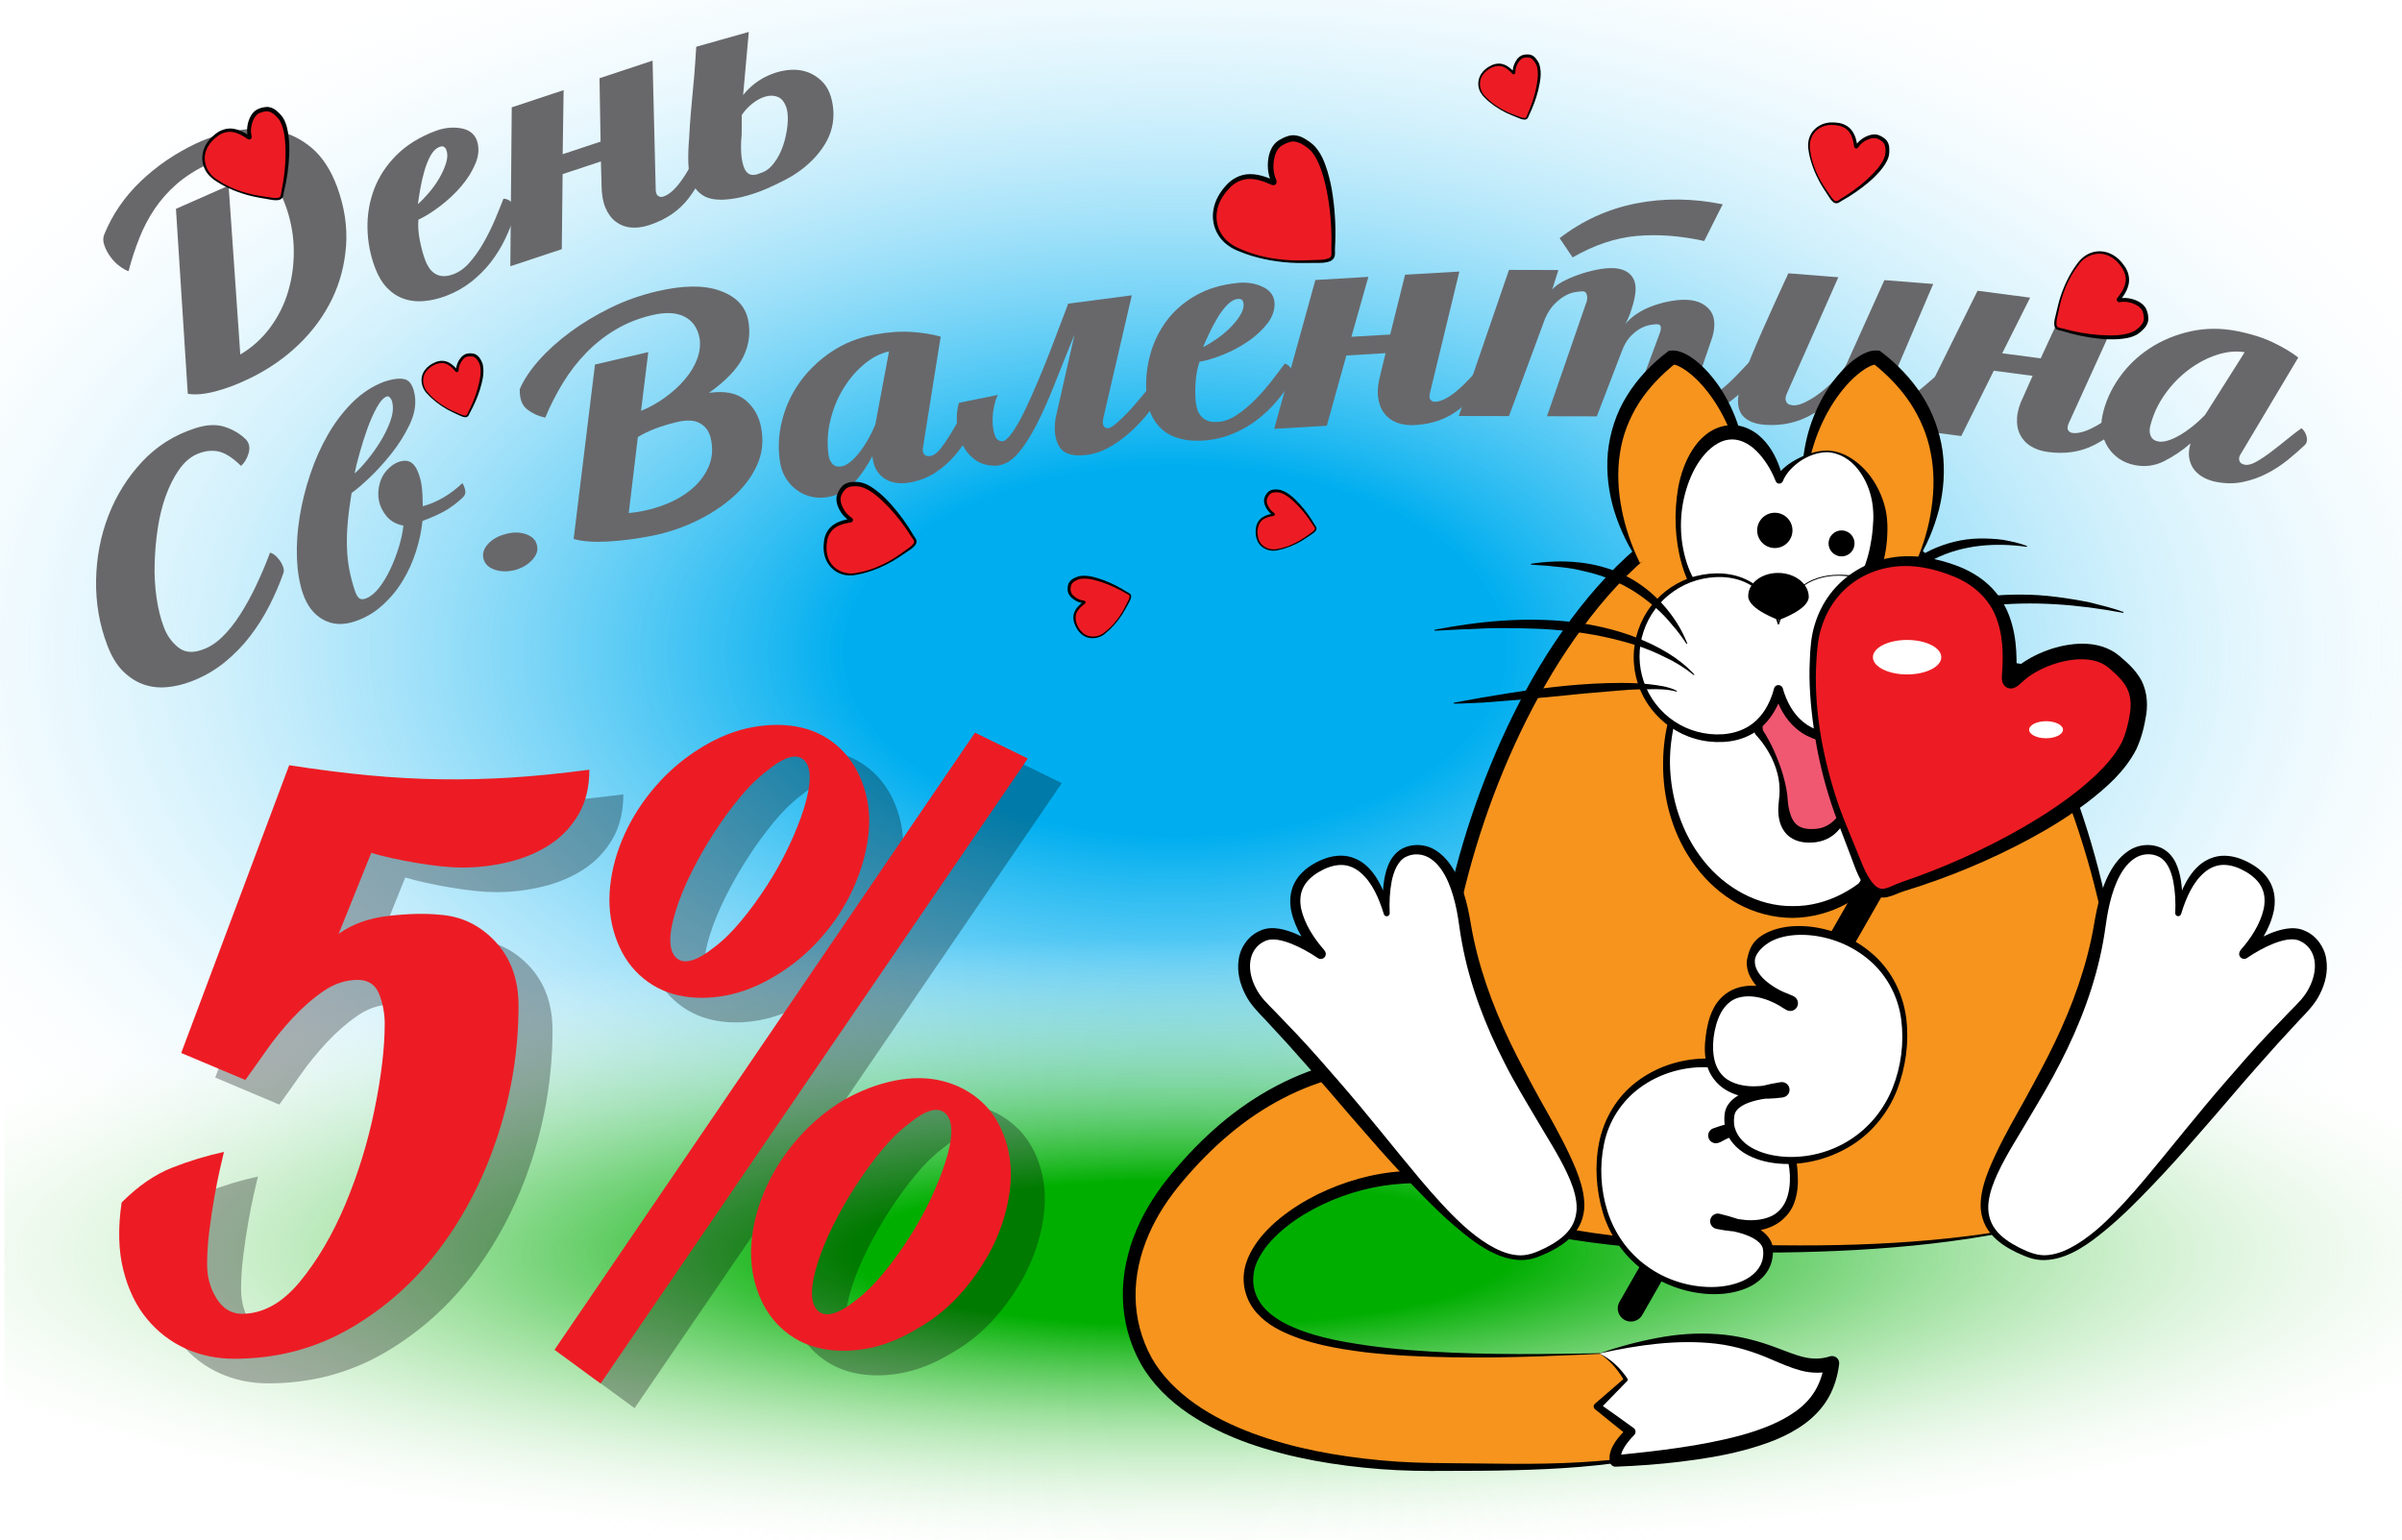 <?xml version="1.0" encoding="utf-8"?>
<!-- Generator: Adobe Illustrator 15.1.0, SVG Export Plug-In . SVG Version: 6.00 Build 0)  -->
<!DOCTYPE svg PUBLIC "-//W3C//DTD SVG 1.1//EN" "http://www.w3.org/Graphics/SVG/1.1/DTD/svg11.dtd">
<svg version="1.1" id="Layer_1" xmlns="http://www.w3.org/2000/svg" xmlns:xlink="http://www.w3.org/1999/xlink" x="0px" y="0px"
	 width="209px" height="134px" viewBox="0 0 209 134" enable-background="new 0 0 209 134" xml:space="preserve">
<radialGradient id="SVGID_1_" cx="90.543" cy="-71.871" r="119.857" gradientTransform="matrix(1.042 0 0 -0.585 7.861 14.593)" gradientUnits="userSpaceOnUse">
	<stop  offset="0.23" style="stop-color:#00AEEF"/>
	<stop  offset="1" style="stop-color:#FFFFFF;stop-opacity:0"/>
</radialGradient>
<rect fill="url(#SVGID_1_)" width="209" height="134"/>
<g>
	<path fill="#68686B" d="M11.186,23.596c-0.216-0.065-0.471-0.205-0.765-0.424c-0.295-0.215-0.558-0.479-0.788-0.791
		c-0.232-0.308-0.412-0.644-0.542-1.002c-0.134-0.35-0.139-0.677-0.026-0.963c0.713-1.752,1.776-3.303,3.183-4.647
		c1.407-1.339,3.013-2.434,4.824-3.289c1.123-0.52,2.301-0.894,3.521-1.114c1.222-0.218,2.39-0.211,3.506,0.011
		c1.11,0.229,2.126,0.73,3.047,1.512c0.916,0.784,1.645,1.906,2.188,3.37c0.637,1.746,0.896,3.448,0.779,5.111
		c-0.12,1.664-0.526,3.216-1.222,4.652c-0.701,1.444-1.652,2.75-2.865,3.925c-1.214,1.177-2.609,2.148-4.184,2.925
		c-1.075,0.531-2.099,0.921-3.076,1.18c-0.98,0.257-1.788,0.33-2.427,0.21l-1.03-16.089l4.583-2.021l1.016,14.697
		c1.035-0.615,1.901-1.396,2.601-2.347c0.701-0.951,1.222-1.993,1.56-3.127c0.337-1.133,0.502-2.311,0.493-3.532
		c-0.004-1.221-0.204-2.426-0.595-3.613c-0.323-0.973-0.733-1.794-1.223-2.455c-0.494-0.664-1.047-1.158-1.654-1.488
		c-0.613-0.327-1.266-0.493-1.96-0.491c-0.695,0.001-1.402,0.17-2.131,0.521c-1.049,0.517-1.939,1.097-2.668,1.737
		c-0.731,0.644-1.352,1.351-1.876,2.128c-0.527,0.778-0.965,1.618-1.322,2.519C11.768,21.608,11.454,22.571,11.186,23.596z"/>
	<path fill="#68686B" d="M44.848,18.493c-0.233,0.769-0.522,1.524-0.879,2.271c-0.356,0.745-0.783,1.436-1.271,2.063
		c-0.488,0.628-1.06,1.196-1.704,1.702c-0.642,0.506-1.363,0.911-2.158,1.211c-0.663,0.254-1.309,0.403-1.938,0.461
		c-0.628,0.055-1.214-0.01-1.754-0.199c-0.543-0.185-1.022-0.498-1.449-0.935c-0.425-0.437-0.777-1.021-1.056-1.75
		c-0.421-1.118-0.645-2.273-0.664-3.462c-0.023-1.189,0.174-2.326,0.583-3.408c0.412-1.082,1.056-2.061,1.934-2.943
		c0.879-0.878,2.002-1.579,3.371-2.096c0.752-0.285,1.489-0.37,2.213-0.252c0.72,0.118,1.194,0.473,1.418,1.065
		c0.211,0.625,0.172,1.282-0.109,1.975c-0.285,0.693-0.697,1.361-1.237,1.996c-0.542,0.637-1.153,1.211-1.827,1.725
		c-0.675,0.519-1.314,0.918-1.916,1.198c-0.044,0.56-0.002,1.176,0.133,1.843c0.135,0.668,0.292,1.24,0.474,1.718
		c0.078,0.203,0.181,0.409,0.31,0.606c0.125,0.201,0.289,0.368,0.484,0.501c0.191,0.136,0.424,0.216,0.695,0.243
		c0.274,0.025,0.603-0.033,0.99-0.18c0.498-0.19,0.967-0.532,1.401-1.04c0.435-0.502,0.834-1.073,1.193-1.703
		c0.361-0.631,0.682-1.284,0.974-1.966c0.288-0.686,0.539-1.3,0.747-1.847c0.319,0.01,0.587,0.153,0.811,0.434
		C44.838,18.001,44.914,18.256,44.848,18.493z M36.361,17.762c0.313-0.276,0.639-0.615,0.983-1.018
		c0.343-0.406,0.643-0.829,0.902-1.281c0.258-0.449,0.452-0.887,0.577-1.314c0.125-0.425,0.132-0.785,0.02-1.083
		c-0.111-0.297-0.305-0.392-0.583-0.288c-0.318,0.122-0.583,0.375-0.801,0.773c-0.215,0.394-0.397,0.848-0.54,1.356
		c-0.145,0.512-0.264,1.031-0.352,1.542C36.476,16.967,36.407,17.405,36.361,17.762z"/>
	<path fill="#68686B" d="M57.05,16.327c-0.011,0.363,0.056,0.599,0.194,0.704c0.137,0.108,0.299,0.134,0.483,0.07
		c1.038-0.342,2.198-2.008,3.468-4.998c0.292,0.033,0.525,0.153,0.699,0.365c0.172,0.212,0.2,0.492,0.084,0.839
		c-0.544,1.54-1.228,2.852-2.049,3.93c-0.824,1.085-1.962,1.866-3.422,2.347c-0.58,0.191-1.12,0.262-1.624,0.211
		c-0.506-0.051-0.947-0.229-1.329-0.521c-0.381-0.298-0.679-0.713-0.894-1.246c-0.213-0.535-0.32-1.186-0.319-1.954l-0.055-2.025
		l-3.333,1.104l-0.071,6.531l-4.477,1.485l0.122-13.829l4.513-1.497l-0.081,5.577l3.298-1.098l-0.094-5.514l4.617-1.532
		L57.05,16.327z"/>
	<path fill="#68686B" d="M69.35,15.037c-0.231,0.167-0.578,0.373-1.041,0.618c-0.463,0.242-0.976,0.489-1.538,0.737
		c-0.564,0.25-1.162,0.463-1.796,0.642c-0.633,0.177-1.245,0.29-1.843,0.33c-0.82,0.055-1.459-0.055-1.918-0.33
		c-0.455-0.277-0.788-0.655-0.99-1.144c-0.201-0.487-0.31-1.059-0.332-1.71c-0.019-0.65,0.002-1.351,0.069-2.108
		c0.033-0.696,0.08-1.435,0.147-2.226c0.066-0.79,0.138-1.553,0.208-2.283c0.073-0.729,0.128-1.403,0.169-2.024
		c0.038-0.616,0.07-1.106,0.095-1.47l4.574-1.292l-0.495,5.497c0.599-0.75,1.324-1.316,2.179-1.7
		c0.854-0.379,1.681-0.543,2.481-0.495c0.8,0.053,1.51,0.36,2.123,0.921c0.614,0.56,0.969,1.409,1.064,2.548
		c0.081,1.093-0.17,2.105-0.753,3.042C71.169,13.527,70.37,14.338,69.35,15.037z M68.439,9.405c-0.169-0.507-0.418-0.834-0.75-0.969
		c-0.329-0.134-0.686-0.146-1.076-0.037c-0.386,0.108-0.766,0.311-1.139,0.606c-0.374,0.295-0.685,0.631-0.931,1.005l-0.009,1.711
		c-0.116,1.201-0.055,2.14,0.188,2.818c0.245,0.676,0.722,0.855,1.439,0.524c0.447-0.127,0.836-0.413,1.179-0.865
		c0.344-0.453,0.611-0.964,0.802-1.536c0.192-0.574,0.318-1.159,0.376-1.761C68.582,10.301,68.553,9.802,68.439,9.405z"/>
	<path fill="#68686B" d="M20.967,40.536c-0.766-0.75-1.454-1.171-2.06-1.271c-0.607-0.096-1.224,0-1.851,0.289
		c-0.556,0.263-1.058,0.711-1.501,1.351c-0.44,0.637-0.816,1.382-1.127,2.237c-0.31,0.853-0.542,1.79-0.698,2.814
		c-0.156,1.022-0.246,2.046-0.274,3.073c-0.033,1.025,0.025,2.018,0.163,2.978c0.14,0.963,0.353,1.819,0.636,2.571
		c0.28,0.731,0.699,1.32,1.262,1.765c0.56,0.443,1.263,0.503,2.104,0.186c0.584-0.196,1.148-0.558,1.696-1.082
		c0.548-0.525,1.064-1.167,1.55-1.923c0.487-0.753,0.952-1.596,1.397-2.527c0.445-0.931,0.853-1.899,1.233-2.902
		c0.166,0.037,0.328,0.13,0.484,0.271c0.156,0.144,0.291,0.303,0.41,0.473c0.115,0.17,0.202,0.349,0.258,0.53
		c0.055,0.18,0.062,0.344,0.015,0.488c-0.327,0.937-0.732,1.874-1.21,2.816c-0.479,0.944-1.038,1.835-1.682,2.675
		c-0.642,0.84-1.391,1.608-2.243,2.3c-0.854,0.69-1.821,1.245-2.906,1.658c-0.685,0.261-1.384,0.425-2.094,0.492
		c-0.71,0.065-1.385-0.011-2.03-0.235c-0.642-0.225-1.238-0.605-1.786-1.145c-0.549-0.538-1.006-1.296-1.378-2.271
		c-0.684-1.793-1.008-3.68-0.974-5.654c0.033-1.977,0.391-3.852,1.072-5.621c0.685-1.767,1.662-3.329,2.931-4.69
		c1.27-1.359,2.798-2.325,4.582-2.902c1.011-0.336,1.89-0.379,2.63-0.127c0.747,0.25,1.362,0.623,1.852,1.12
		c0.276,0.327,0.341,0.729,0.193,1.203C21.477,39.942,21.259,40.298,20.967,40.536z"/>
	<path fill="#68686B" d="M30.593,42.895c-0.158,0.953-0.27,1.813-0.338,2.587c-0.068,0.771-0.088,1.489-0.065,2.157
		c0.02,0.667,0.087,1.299,0.2,1.9c0.114,0.599,0.272,1.214,0.481,1.845c0.129,0.38,0.27,0.614,0.425,0.701
		c0.153,0.086,0.349,0.076,0.588-0.028c0.374-0.148,0.744-0.453,1.101-0.909c0.36-0.458,0.686-0.995,0.979-1.619
		c0.294-0.623,0.539-1.269,0.744-1.937c0.203-0.667,0.332-1.285,0.393-1.853c-0.614-0.119-1.095-0.385-1.444-0.794
		c-0.349-0.408-0.578-0.861-0.68-1.364c-0.106-0.503-0.079-1.024,0.078-1.564c0.158-0.54,0.45-0.993,0.876-1.359
		c0.407-0.359,0.837-0.547,1.292-0.562c0.458-0.016,0.818,0.258,1.08,0.822c0.203,0.455,0.335,0.924,0.393,1.406
		c0.061,0.479,0.089,1.057,0.091,1.73c1.237-0.339,2.387-1.007,3.451-2.013c0.105,0.166,0.186,0.37,0.24,0.613
		c0.057,0.242-0.02,0.462-0.231,0.657c-0.496,0.464-1.004,0.844-1.527,1.146c-0.525,0.298-1.178,0.591-1.958,0.875
		c-0.089,0.854-0.275,1.737-0.561,2.64c-0.287,0.906-0.668,1.757-1.154,2.558c-0.482,0.795-1.075,1.513-1.776,2.145
		c-0.699,0.635-1.498,1.101-2.398,1.401c-1.035,0.343-1.957,0.292-2.77-0.164c-0.815-0.455-1.399-1.22-1.759-2.3
		c-0.293-0.876-0.461-1.885-0.506-3.033c-0.044-1.145,0.034-2.338,0.231-3.58c0.2-1.239,0.507-2.488,0.928-3.737
		c0.42-1.252,0.939-2.412,1.558-3.479c0.619-1.067,1.331-1.998,2.14-2.792c0.809-0.796,1.711-1.384,2.709-1.766
		c0.807-0.269,1.43-0.341,1.859-0.209c0.43,0.132,0.71,0.613,0.837,1.445c0.112,0.787-0.042,1.621-0.462,2.495
		c-0.42,0.879-0.945,1.716-1.578,2.512c-0.635,0.797-1.277,1.507-1.934,2.126C31.47,42.216,30.959,42.65,30.593,42.895z
		 M30.854,41.199c0.329-0.283,0.697-0.676,1.105-1.173c0.408-0.5,0.786-1.032,1.136-1.597c0.348-0.564,0.63-1.142,0.848-1.725
		c0.219-0.583,0.288-1.102,0.213-1.55c-0.021-0.218-0.086-0.388-0.191-0.515s-0.204-0.174-0.292-0.146
		c-0.292,0.097-0.589,0.423-0.891,0.971c-0.305,0.553-0.583,1.181-0.834,1.888c-0.252,0.709-0.476,1.42-0.673,2.135
		C31.072,40.2,30.933,40.773,30.854,41.199z"/>
	<path fill="#68686B" d="M44.848,49.596c-0.643,0.167-1.231,0.164-1.765-0.008c-0.536-0.176-0.867-0.475-0.997-0.909
		c-0.137-0.455-0.021-0.889,0.349-1.311c0.368-0.418,0.873-0.715,1.514-0.882c0.636-0.19,1.225-0.196,1.777-0.015
		c0.547,0.184,0.877,0.491,0.983,0.929c0.128,0.433,0.011,0.858-0.361,1.279C45.984,49.098,45.482,49.406,44.848,49.596z"/>
	<path fill="#68686B" d="M47.444,36.341c-0.564-0.111-1.077-0.342-1.549-0.696c-0.471-0.353-0.697-0.943-0.67-1.779
		c0.344-0.808,0.899-1.644,1.659-2.504c0.758-0.858,1.671-1.678,2.727-2.461c1.061-0.783,2.227-1.487,3.503-2.112
		c1.277-0.628,2.63-1.109,4.063-1.442c2.26-0.53,4.082-0.546,5.46-0.051c1.383,0.493,2.198,1.329,2.45,2.513
		c0.234,1.112,0.098,2.191-0.411,3.237c-0.512,1.042-1.507,2.09-2.989,3.141c1.366-0.194,2.416,0.012,3.156,0.616
		c0.738,0.608,1.198,1.409,1.386,2.414c0.221,1.164,0.102,2.256-0.366,3.278c-0.467,1.022-1.161,1.938-2.078,2.748
		c-0.917,0.813-1.989,1.511-3.214,2.101c-1.227,0.591-2.503,1.014-3.827,1.278c-1.372,0.27-2.665,0.441-3.879,0.504
		c-1.212,0.065-2.198-0.009-2.952-0.224l1.857-15.178l4.638-1.083l-0.63,5.111c0.732-0.293,1.434-0.683,2.098-1.167
		c0.666-0.486,1.239-1.006,1.713-1.569c0.479-0.56,0.833-1.148,1.066-1.764c0.23-0.612,0.304-1.213,0.218-1.802
		c-0.159-0.885-0.592-1.517-1.299-1.886c-0.708-0.371-1.647-0.419-2.825-0.143c-1.156,0.27-2.207,0.686-3.159,1.248
		c-0.951,0.561-1.808,1.239-2.574,2.024c-0.765,0.787-1.444,1.662-2.033,2.625C48.393,34.283,47.878,35.292,47.444,36.341z
		 M54.709,44.644c1.046-0.096,2.054-0.326,3.015-0.688c0.962-0.356,1.789-0.83,2.48-1.416c0.689-0.585,1.186-1.264,1.496-2.031
		c0.308-0.765,0.345-1.594,0.113-2.489c-0.153-0.547-0.468-0.95-0.937-1.204c-0.475-0.254-1.114-0.289-1.923-0.101
		c-1.43,0.336-2.579,0.777-3.452,1.318L54.709,44.644z"/>
	<path fill="#68686B" d="M80.3,39.006c-0.037,0.201,0,0.373,0.112,0.522c0.111,0.15,0.294,0.199,0.552,0.151
		c0.281-0.051,0.563-0.253,0.846-0.604c0.284-0.356,0.576-0.775,0.874-1.264c0.297-0.488,0.588-0.993,0.882-1.514
		c0.289-0.524,0.564-0.989,0.827-1.396c0.281,0.091,0.513,0.267,0.691,0.521c0.179,0.256,0.219,0.502,0.116,0.74
		c-0.241,0.525-0.536,1.096-0.88,1.711c-0.346,0.619-0.757,1.204-1.233,1.762c-0.475,0.554-1.037,1.048-1.681,1.479
		c-0.644,0.43-1.398,0.723-2.258,0.879c-0.327,0.06-0.67,0.074-1.021,0.044c-0.358-0.033-0.688-0.128-0.995-0.289
		c-0.307-0.162-0.572-0.408-0.803-0.74c-0.23-0.329-0.369-0.77-0.422-1.312c-0.446,0.851-0.97,1.615-1.568,2.292
		c-0.603,0.673-1.358,1.092-2.264,1.262c-0.51,0.09-1,0.083-1.464-0.021c-0.466-0.108-0.885-0.296-1.26-0.567
		c-0.373-0.267-0.687-0.601-0.941-1c-0.255-0.398-0.425-0.832-0.51-1.3c-0.216-1.186-0.176-2.399,0.115-3.631
		c0.294-1.233,0.802-2.369,1.528-3.403c0.725-1.036,1.648-1.932,2.762-2.689c1.116-0.757,2.382-1.267,3.803-1.526
		c1.19-0.215,2.265-0.29,3.229-0.225c0.963,0.066,1.798,0.199,2.513,0.408L80.3,39.006z M77.353,30.582
		c-0.743,0.16-1.456,0.526-2.146,1.097c-0.692,0.571-1.293,1.272-1.804,2.1c-0.515,0.829-0.894,1.748-1.142,2.754
		c-0.25,1.01-0.309,2.021-0.172,3.031c0.036,0.332,0.154,0.601,0.346,0.805c0.195,0.206,0.456,0.275,0.781,0.217
		c0.467-0.084,0.978-0.479,1.534-1.183c0.558-0.705,1.029-1.524,1.413-2.461L77.353,30.582z"/>
	<path fill="#68686B" d="M86.829,34.366c-0.135,0.233-0.247,0.577-0.34,1.033c-0.095,0.455-0.132,0.907-0.118,1.362
		c0.01,0.453,0.085,0.842,0.214,1.173c0.128,0.331,0.361,0.482,0.692,0.461c0.251-0.082,0.546-0.373,0.885-0.875
		c0.338-0.502,0.688-1.129,1.049-1.884c0.362-0.758,0.732-1.587,1.11-2.483c0.379-0.901,0.737-1.78,1.071-2.643
		c0.335-0.859,0.639-1.654,0.909-2.386c0.271-0.731,0.485-1.298,0.645-1.702l5.533-0.724L96.005,36.37
		c-0.094,0.374-0.055,0.635,0.108,0.792c0.167,0.154,0.404,0.13,0.709-0.078c0.239-0.175,0.514-0.411,0.818-0.705
		c0.306-0.292,0.614-0.618,0.925-0.968c0.311-0.354,0.608-0.706,0.895-1.057c0.288-0.348,0.532-0.659,0.731-0.923
		c0.28,0.103,0.47,0.318,0.573,0.637c0.104,0.323,0.073,0.6-0.083,0.84c-0.357,0.527-0.766,1.049-1.219,1.566
		c-0.453,0.514-0.938,0.99-1.456,1.421c-0.517,0.431-1.058,0.799-1.625,1.103c-0.566,0.306-1.145,0.5-1.732,0.577
		c-1.221,0.168-2.034-0.049-2.441-0.652c-0.403-0.601-0.525-1.439-0.363-2.514l1.651-7.295c-0.59,1.442-1.149,2.842-1.684,4.195
		c-0.53,1.354-1.064,2.557-1.603,3.612c-0.537,1.055-1.089,1.907-1.655,2.56c-0.571,0.652-1.196,1.002-1.883,1.048
		c-0.765,0.011-1.394-0.179-1.89-0.564s-0.867-0.868-1.113-1.445c-0.245-0.573-0.385-1.178-0.413-1.808
		c-0.027-0.629,0.036-1.182,0.186-1.658L86.829,34.366z"/>
	<path fill="#68686B" d="M112.458,33.043c-0.411,0.658-0.878,1.293-1.402,1.907c-0.521,0.612-1.095,1.147-1.716,1.614
		c-0.62,0.468-1.294,0.855-2.027,1.165c-0.729,0.31-1.509,0.505-2.333,0.588c-0.686,0.068-1.329,0.047-1.934-0.059
		c-0.608-0.106-1.14-0.318-1.601-0.627c-0.458-0.314-0.832-0.73-1.124-1.248c-0.289-0.521-0.471-1.155-0.544-1.909
		c-0.114-1.157-0.03-2.296,0.253-3.421c0.28-1.12,0.754-2.138,1.41-3.048c0.662-0.912,1.518-1.667,2.562-2.27
		c1.047-0.603,2.28-0.973,3.693-1.115c0.78-0.078,1.494,0.032,2.14,0.324c0.646,0.293,1.004,0.748,1.061,1.36
		c0.04,0.638-0.162,1.245-0.604,1.827c-0.445,0.577-1.002,1.097-1.667,1.556c-0.668,0.46-1.387,0.845-2.151,1.157
		c-0.769,0.314-1.466,0.528-2.098,0.636c-0.184,0.519-0.299,1.108-0.345,1.765c-0.042,0.659-0.038,1.235,0.011,1.73
		c0.021,0.212,0.066,0.426,0.135,0.647c0.067,0.22,0.175,0.416,0.325,0.59c0.149,0.176,0.347,0.311,0.597,0.41
		c0.246,0.095,0.568,0.121,0.972,0.083c0.517-0.051,1.048-0.256,1.582-0.62c0.536-0.362,1.049-0.794,1.552-1.296
		c0.498-0.499,0.968-1.036,1.413-1.604c0.44-0.566,0.831-1.083,1.169-1.544c0.294,0.091,0.508,0.295,0.647,0.615
		C112.573,32.579,112.584,32.838,112.458,33.043z M104.681,30.204c0.363-0.177,0.756-0.413,1.179-0.707
		c0.423-0.29,0.814-0.614,1.173-0.973c0.355-0.356,0.65-0.719,0.876-1.086c0.225-0.366,0.325-0.704,0.29-1.01
		c-0.029-0.306-0.185-0.444-0.469-0.417c-0.331,0.033-0.646,0.205-0.948,0.523c-0.306,0.315-0.587,0.694-0.854,1.135
		c-0.265,0.447-0.505,0.896-0.72,1.357C104.988,29.489,104.815,29.881,104.681,30.204z"/>
	<path fill="#68686B" d="M124.454,34.066c-0.101,0.338-0.097,0.575,0.006,0.709c0.104,0.136,0.251,0.198,0.439,0.188
		c1.064-0.062,2.567-1.337,4.51-3.825c0.268,0.103,0.451,0.276,0.563,0.519c0.109,0.243,0.067,0.511-0.129,0.81
		c-0.898,1.311-1.868,2.371-2.914,3.18c-1.044,0.809-2.311,1.254-3.802,1.344c-0.591,0.035-1.117-0.036-1.578-0.21
		c-0.459-0.173-0.832-0.45-1.115-0.825c-0.285-0.377-0.459-0.843-0.527-1.395c-0.071-0.552-0.004-1.192,0.188-1.914l0.462-1.915
		l-3.409,0.202l-1.704,6.116l-4.577,0.268l3.584-12.953l4.611-0.272l-1.476,5.215l3.375-0.197l1.295-5.205l4.723-0.276
		L124.454,34.066z"/>
	<path fill="#68686B" d="M142.105,26.429c-0.089,0.31-0.18,0.607-0.283,0.889c-0.111,0.285-0.214,0.518-0.306,0.71
		c-0.097,0.189-0.157,0.285-0.18,0.284c0.285-0.377,0.642-0.709,1.068-0.992c0.423-0.281,0.882-0.515,1.368-0.689
		c0.485-0.177,0.973-0.311,1.461-0.406c0.483-0.092,0.928-0.138,1.329-0.139c0.948,0.002,1.665,0.275,2.152,0.822
		c0.481,0.545,0.581,1.34,0.294,2.381l-1.574,4.618c-0.122,0.308-0.134,0.537-0.037,0.691c0.094,0.154,0.213,0.232,0.354,0.233
		c0.356-0.001,0.742-0.118,1.159-0.353c0.411-0.237,0.834-0.543,1.261-0.922c0.431-0.375,0.857-0.795,1.285-1.256
		c0.429-0.463,0.854-0.916,1.288-1.367c0.115,0.048,0.229,0.12,0.354,0.216c0.117,0.097,0.215,0.202,0.281,0.32
		c0.068,0.118,0.102,0.25,0.085,0.391c-0.008,0.14-0.079,0.282-0.192,0.425c-0.528,0.614-1.06,1.18-1.606,1.702
		c-0.546,0.519-1.131,0.983-1.76,1.385c-0.63,0.398-1.304,0.713-2.03,0.935c-0.72,0.223-1.525,0.332-2.405,0.331
		c-1.135,0.001-1.954-0.317-2.444-0.944c-0.495-0.632-0.493-1.62,0.008-2.97l1.395-3.763c0.073-0.19,0.097-0.361,0.075-0.517
		c-0.024-0.151-0.132-0.23-0.316-0.229c-0.17-0.002-0.382,0.021-0.646,0.069c-0.259,0.047-0.538,0.154-0.835,0.318
		c-0.292,0.166-0.587,0.403-0.872,0.709c-0.283,0.307-0.522,0.723-0.715,1.239l-2.181,5.682l-4.336-0.009l3.438-9.943
		c0.071-0.188,0.083-0.392,0.036-0.605c-0.046-0.21-0.166-0.32-0.354-0.322c-0.192,0-0.423,0.025-0.696,0.071
		c-0.273,0.045-0.555,0.153-0.85,0.316c-0.3,0.166-0.602,0.401-0.908,0.709c-0.308,0.305-0.581,0.721-0.82,1.242l-3.152,8.519
		l-4.366-0.009l4.366-12.712l4.298,0.01l-0.538,1.705c0.188-0.238,0.494-0.469,0.906-0.694c0.415-0.22,0.87-0.421,1.372-0.598
		c0.498-0.178,0.999-0.316,1.512-0.423c0.51-0.104,0.965-0.159,1.367-0.157c0.759,0,1.321,0.206,1.689,0.607
		c0.364,0.404,0.488,0.975,0.368,1.709C142.243,25.86,142.19,26.124,142.105,26.429z M142.341,17.704
		c-2.431,0.483-4.642,1.488-6.637,3.022l1.131,1.675c1.878-1.083,3.739-1.708,5.589-1.87c1.849-0.161,3.804-0.014,5.861,0.442
		l1.608-3.194C147.285,17.25,144.771,17.226,142.341,17.704z"/>
	<path fill="#68686B" d="M153.599,36.967c-0.804-0.056-1.41-0.271-1.825-0.645c-0.411-0.372-0.593-0.926-0.54-1.659
		c0.024-0.354,0.142-0.857,0.354-1.507c0.211-0.65,0.476-1.361,0.791-2.133c0.32-0.773,0.66-1.569,1.024-2.389
		c0.364-0.814,0.702-1.57,1.014-2.261c0.312-0.693,0.576-1.271,0.797-1.743c0.227-0.474,0.354-0.753,0.385-0.846l4.355,0.342
		l-4.495,10.157c-0.109,0.257-0.13,0.471-0.045,0.657c0.083,0.184,0.221,0.281,0.405,0.296c0.321,0.094,0.742,0.017,1.246-0.232
		c0.506-0.245,1.003-0.569,1.495-0.962c0.487-0.393,0.937-0.818,1.337-1.276c0.395-0.459,0.668-0.851,0.812-1.173l3.252-7.216
		l4.249,0.334l-4.268,9.995c-0.144,0.346-0.151,0.615-0.021,0.803c0.124,0.183,0.368,0.208,0.706,0.064
		c0.247-0.123,0.551-0.306,0.913-0.539c0.36-0.235,0.725-0.495,1.084-0.78c0.362-0.283,0.717-0.574,1.059-0.871
		c0.34-0.298,0.642-0.552,0.895-0.772c0.245,0.158,0.393,0.403,0.44,0.743c0.049,0.337-0.036,0.602-0.232,0.804
		c-0.463,0.442-0.929,0.875-1.412,1.29c-0.483,0.417-0.985,0.787-1.521,1.103c-0.534,0.321-1.087,0.572-1.657,0.758
		c-0.572,0.186-1.147,0.258-1.742,0.217c-0.619-0.046-1.095-0.167-1.438-0.371c-0.344-0.202-0.587-0.462-0.73-0.781
		c-0.147-0.318-0.194-0.691-0.155-1.114c0.046-0.424,0.157-0.887,0.331-1.401c-1.205,1.198-2.341,2.039-3.421,2.518
		C155.983,36.857,154.826,37.053,153.599,36.967z"/>
	<path fill="#68686B" d="M180.06,36.706c-0.162,0.312-0.202,0.548-0.126,0.703c0.075,0.153,0.209,0.241,0.398,0.267
		c1.059,0.139,2.772-0.831,5.149-2.908c0.241,0.15,0.397,0.359,0.458,0.618c0.063,0.258-0.033,0.516-0.277,0.772
		c-1.129,1.117-2.28,1.974-3.454,2.572c-1.18,0.598-2.511,0.799-3.994,0.605c-0.585-0.077-1.093-0.246-1.507-0.505
		c-0.425-0.26-0.734-0.599-0.943-1.018c-0.212-0.425-0.295-0.913-0.257-1.468c0.034-0.557,0.221-1.174,0.553-1.845l0.801-1.795
		l-3.379-0.443l-2.831,5.683l-4.546-0.595l5.963-12.049l4.574,0.602l-2.43,4.841l3.351,0.441l2.252-4.865l4.69,0.619L180.06,36.706z
		"/>
	<path fill="#68686B" d="M194.935,39.562c-0.109,0.172-0.138,0.35-0.087,0.528c0.053,0.179,0.198,0.291,0.457,0.346
		c0.277,0.055,0.615-0.026,1.01-0.252c0.393-0.222,0.821-0.505,1.275-0.849c0.453-0.343,0.916-0.706,1.377-1.083
		c0.464-0.377,0.889-0.71,1.289-0.989c0.225,0.188,0.379,0.439,0.449,0.742c0.071,0.303,0.017,0.548-0.168,0.728
		c-0.419,0.398-0.902,0.822-1.448,1.268c-0.551,0.443-1.144,0.842-1.799,1.179c-0.644,0.343-1.346,0.596-2.106,0.757
		c-0.755,0.161-1.566,0.157-2.422-0.015c-0.328-0.067-0.651-0.181-0.965-0.338c-0.32-0.162-0.591-0.374-0.819-0.638
		c-0.225-0.263-0.387-0.592-0.472-0.981c-0.091-0.394-0.059-0.853,0.093-1.38c-0.727,0.627-1.493,1.146-2.301,1.548
		c-0.809,0.406-1.661,0.521-2.571,0.337c-0.512-0.106-0.959-0.29-1.359-0.564c-0.389-0.273-0.708-0.602-0.955-0.992
		c-0.249-0.387-0.415-0.814-0.502-1.279c-0.089-0.465-0.089-0.929,0.006-1.393c0.239-1.187,0.727-2.295,1.449-3.333
		c0.729-1.039,1.62-1.906,2.681-2.598c1.054-0.694,2.246-1.186,3.559-1.479c1.317-0.29,2.682-0.295,4.105-0.009
		c1.18,0.238,2.212,0.565,3.078,0.983c0.874,0.417,1.598,0.85,2.187,1.307L194.935,39.562z M195.312,30.65
		c-0.751-0.126-1.55-0.052-2.4,0.222c-0.852,0.274-1.671,0.706-2.452,1.284c-0.783,0.584-1.477,1.291-2.08,2.139
		c-0.603,0.847-1.029,1.766-1.278,2.751c-0.085,0.321-0.085,0.612,0.026,0.875c0.105,0.262,0.317,0.428,0.646,0.491
		c0.463,0.093,1.088-0.083,1.867-0.529c0.775-0.45,1.512-1.039,2.216-1.767L195.312,30.65z"/>
</g>
<radialGradient id="SVGID_2_" cx="91.173" cy="-88.077" r="119.856" gradientTransform="matrix(1.042 0 0 -0.228 7.861 88.943)" gradientUnits="userSpaceOnUse">
	<stop  offset="0.23" style="stop-color:#00AE00"/>
	<stop  offset="1" style="stop-color:#FFFFFF;stop-opacity:0"/>
</radialGradient>
<rect x="0.387" y="81.85" fill="url(#SVGID_2_)" width="209" height="52.15"/>
<g>
	<g>
		<g>
			<path fill="#F7941E" d="M141.443,117.712c-0.739,0.018-1.498,0.04-2.276,0.069c-21.637,0.825-30.184-1.127-30.542-6.247
				c-0.356-5.122,10.637-11.12,18.701-8.461l2.116,0.697l1.911-1.149c0.755-0.452,1.21-0.711,1.215-0.713
				c2.337-1.317,3.166-4.28,1.851-6.618c-1.238-2.203-3.934-3.07-6.202-2.063c-11.957-2.895-20.491,2.635-26.196,9.728
				c-4.127,5.13-4.917,11.021-2.113,15.769c5.25,8.409,21.076,8.924,24.588,8.924c7.513,0.045,12.955,0.109,18.751-0.882
				L141.443,117.712z"/>
			<g>
				<path d="M141.443,117.712c-5.024,0.236-10.056,0.483-15.098,0.4c-2.521-0.04-5.045-0.149-7.562-0.438
					c-2.502-0.322-5.047-0.741-7.394-1.901c-1.145-0.584-2.281-1.466-2.828-2.769c-0.267-0.634-0.39-1.341-0.343-2.03
					c0.049-0.697,0.273-1.361,0.581-1.958c0.624-1.195,1.549-2.161,2.55-2.986c1.005-0.82,2.11-1.504,3.262-2.082
					c2.314-1.132,4.836-1.865,7.429-2.027c1.296-0.081,2.607-0.016,3.895,0.232c1.312,0.258,2.483,0.727,3.68,1.098l-0.459,0.051
					l1.975-1.192c0.653-0.417,1.391-0.762,1.86-1.18c1.033-0.885,1.591-2.286,1.458-3.636c-0.061-0.68-0.282-1.319-0.66-1.914
					c-0.349-0.549-0.857-1.047-1.438-1.382c-1.167-0.689-2.659-0.777-3.893-0.218l-0.181,0.085l-0.201-0.049
					c-3.672-0.889-7.526-1.039-11.188-0.179c-3.663,0.827-7.062,2.661-9.946,5.092c-1.444,1.217-2.776,2.575-4,4.025
					c-1.24,1.456-2.27,2.994-3.009,4.723c-0.735,1.704-1.156,3.548-1.125,5.395c0.022,1.843,0.505,3.669,1.396,5.285
					c0.891,1.584,2.256,2.923,3.774,4c1.531,1.078,3.243,1.903,5.018,2.567c3.569,1.316,7.371,2.002,11.184,2.356
					c1.916,0.184,3.813,0.23,5.753,0.244l5.781,0.057c3.852,0.013,7.705-0.127,11.514-0.731l-0.101,0.147L141.443,117.712z
					 M141.443,117.712l1.928,9.031l0.026,0.123l-0.128,0.022c-3.808,0.712-7.687,0.957-11.548,1.049
					c-1.933,0.054-3.862,0.057-5.793,0.059c-1.919,0.019-3.882,0-5.812-0.154c-3.869-0.303-7.739-0.938-11.439-2.234
					c-1.843-0.659-3.641-1.492-5.284-2.611c-1.642-1.118-3.114-2.538-4.132-4.323c-0.983-1.758-1.525-3.77-1.559-5.788
					c-0.043-2.019,0.407-4.023,1.186-5.859c0.767-1.831,1.904-3.535,3.161-5.021c1.253-1.503,2.626-2.92,4.124-4.193
					c2.988-2.544,6.56-4.504,10.437-5.401c3.873-0.898,7.938-0.708,11.751,0.232l-0.382,0.035c1.579-0.711,3.493-0.587,4.971,0.298
					c0.742,0.442,1.371,1.049,1.842,1.795c0.439,0.706,0.739,1.558,0.811,2.415c0.161,1.716-0.553,3.479-1.866,4.596
					c-0.32,0.278-0.71,0.525-1.039,0.707l-0.984,0.578l-1.977,1.182l-0.216,0.129l-0.245-0.077
					c-1.204-0.379-2.376-0.852-3.543-1.078c-1.182-0.232-2.404-0.3-3.618-0.229c-2.434,0.142-4.852,0.777-7.067,1.83
					c-1.106,0.53-2.165,1.165-3.115,1.921c-0.949,0.754-1.811,1.643-2.368,2.675c-0.58,1.021-0.698,2.218-0.26,3.287
					c0.421,1.057,1.377,1.856,2.436,2.418c2.168,1.122,4.672,1.583,7.13,1.944c2.478,0.353,4.982,0.528,7.492,0.637
					C131.378,117.922,136.413,117.812,141.443,117.712z"/>
			</g>
		</g>
		<g>
			<path fill="#F7941E" d="M180.851,105.417c5.457-6.646,3.556-4.073,3.556-14.29c0-20.238-13.278-47.985-29.66-47.985
				s-29.66,27.747-29.66,47.985c0,10.217-1.475,7.644,3.984,14.29c0,0,6.384,3.264,25.666,3.264
				C174.021,108.682,180.851,105.417,180.851,105.417z"/>
			<g>
				<path d="M180.851,105.417c0.986-1.25,2.026-2.466,2.914-3.783c0.436-0.659,0.78-1.389,0.844-2.173
					c0.067-0.782-0.019-1.578-0.078-2.371c-0.141-1.587-0.246-3.184-0.284-4.781c-0.029-1.599-0.058-3.182-0.201-4.766
					c-0.56-6.328-2.086-12.553-4.338-18.475c-2.276-5.905-5.283-11.585-9.328-16.423c-2.022-2.404-4.315-4.603-6.96-6.253
					c-2.622-1.651-5.65-2.71-8.716-2.679c-3.086,0.007-6.082,1.095-8.689,2.767c-2.62,1.674-4.896,3.88-6.891,6.299
					c-3.972,4.878-6.939,10.551-9.177,16.456c-2.212,5.917-3.702,12.136-4.173,18.432c-0.124,1.576-0.134,3.133-0.143,4.745
					c-0.021,1.601-0.1,3.213-0.165,4.792c-0.023,0.784-0.055,1.57,0.082,2.257c0.132,0.684,0.489,1.304,0.938,1.935
					c0.911,1.249,1.971,2.467,2.968,3.712l-0.156-0.125c1.88,0.83,4.056,1.338,6.161,1.767c2.128,0.419,4.284,0.72,6.448,0.952
					c4.328,0.46,8.691,0.639,13.053,0.665c4.364,0.049,8.73-0.068,13.077-0.459c2.174-0.198,4.34-0.46,6.489-0.843
					C176.666,106.673,178.819,106.229,180.851,105.417z M180.851,105.417c-2.017,0.858-4.161,1.356-6.298,1.803
					c-2.145,0.433-4.314,0.749-6.488,1c-4.352,0.497-8.729,0.713-13.108,0.771c-4.38,0.035-8.765-0.088-13.137-0.492
					c-2.184-0.206-4.368-0.481-6.531-0.878c-2.176-0.42-4.302-0.857-6.439-1.771l-0.081-0.035l-0.073-0.09
					c-1.014-1.232-2.064-2.407-3.055-3.721c-0.48-0.651-0.966-1.436-1.138-2.331c-0.174-0.88-0.135-1.705-0.114-2.507
					c0.06-1.604,0.131-3.181,0.142-4.772c0.002-1.576,0.006-3.214,0.125-4.81c0.454-6.43,1.938-12.744,4.164-18.773
					c2.249-6.012,5.229-11.819,9.36-16.815c2.066-2.482,4.432-4.765,7.204-6.517c2.747-1.749,5.988-2.915,9.308-2.908
					c3.343-0.018,6.567,1.146,9.313,2.89c2.765,1.75,5.131,4.028,7.178,6.516c4.082,5.017,7.043,10.811,9.265,16.813
					c2.197,6.018,3.67,12.321,4.054,18.718c0.108,1.596,0.1,3.207,0.088,4.793c0.002,1.591,0.066,3.18,0.171,4.77
					c0.04,0.796,0.111,1.598,0.02,2.408c-0.082,0.816-0.462,1.564-0.916,2.216C182.934,103.004,181.867,104.19,180.851,105.417z"/>
			</g>
		</g>
		<g>
			<ellipse fill="#FFFFFF" cx="155.964" cy="66.394" rx="10.964" ry="12.969"/>
			<path d="M167.149,66.397c0.029,3.167-0.89,6.408-2.815,9.011c-0.969,1.293-2.191,2.419-3.629,3.216
				c-1.438,0.791-3.08,1.238-4.735,1.253c-1.657-0.004-3.303-0.443-4.75-1.228c-1.444-0.79-2.68-1.916-3.656-3.208
				c-1.967-2.597-2.897-5.854-2.856-9.046c0.01-3.192,0.994-6.417,2.976-8.953c1.945-2.535,5.018-4.308,8.295-4.275
				c1.601,0.006,3.214,0.435,4.619,1.202c1.415,0.765,2.635,1.85,3.612,3.114C166.17,60.008,167.146,63.221,167.149,66.397z
				 M166.71,66.393c-0.001-3.088-0.944-6.205-2.848-8.646c-1.883-2.435-4.81-4.1-7.905-4.061c-3.065-0.016-5.991,1.667-7.839,4.1
				c-1.888,2.434-2.821,5.539-2.815,8.609c0.045,3.073,1.033,6.145,2.937,8.515c1.879,2.364,4.733,3.966,7.725,3.939
				c2.991,0.042,5.865-1.546,7.768-3.908C165.674,72.578,166.675,69.491,166.71,66.393z"/>
		</g>
		<g>
			<path fill="#F7941E" d="M142.688,48.991c0,0-6.809-10.433,2.756-17.874c1.636-0.243,6.912,4.638,6.348,12.871"/>
			<path d="M142.688,48.991c-0.997-1.348-1.713-2.897-2.229-4.516c-0.496-1.626-0.712-3.362-0.557-5.097
				c0.173-1.729,0.725-3.445,1.654-4.931c0.916-1.495,2.143-2.77,3.51-3.813l0.145-0.11l0.141-0.013
				c0.57-0.051,0.937,0.124,1.279,0.279c0.337,0.17,0.635,0.367,0.911,0.582c0.545,0.437,1.017,0.93,1.443,1.452
				c0.856,1.042,1.501,2.225,1.989,3.454c0.974,2.469,1.204,5.166,0.818,7.708c-0.045-1.287-0.141-2.563-0.435-3.795
				c-0.273-1.233-0.671-2.43-1.213-3.553c-0.535-1.122-1.214-2.173-2.015-3.091c-0.404-0.455-0.845-0.877-1.315-1.223
				c-0.234-0.172-0.477-0.328-0.714-0.443c-0.23-0.119-0.494-0.172-0.57-0.159l0.285-0.123c-1.253,1.002-2.375,2.157-3.226,3.49
				c-0.839,1.337-1.426,2.833-1.645,4.411c-0.243,1.575-0.152,3.209,0.16,4.812C141.414,45.918,141.956,47.492,142.688,48.991z"/>
		</g>
		<g>
			<path fill="#F7941E" d="M166.717,48.911c0,0,6.18-10.353-3.386-17.794c-1.636-0.243-6.913,4.638-6.348,12.871"/>
			<path d="M166.717,48.911c0.663-1.52,1.128-3.109,1.349-4.719c0.234-1.606,0.238-3.232-0.074-4.789
				c-0.288-1.563-0.927-3.03-1.788-4.348c-0.871-1.315-2-2.455-3.25-3.454l0.286,0.123c-0.075-0.013-0.34,0.041-0.567,0.159
				c-0.239,0.115-0.481,0.27-0.715,0.443c-0.471,0.346-0.911,0.768-1.315,1.223c-0.803,0.917-1.479,1.969-2.016,3.091
				c-0.539,1.123-0.938,2.318-1.215,3.551c-0.294,1.233-0.388,2.509-0.434,3.796c-0.388-2.542-0.157-5.239,0.816-7.708
				c0.488-1.23,1.133-2.413,1.988-3.455c0.425-0.521,0.898-1.015,1.443-1.452c0.277-0.214,0.577-0.413,0.911-0.582
				c0.341-0.157,0.709-0.331,1.28-0.28l0.141,0.013l0.144,0.11c1.358,1.037,2.579,2.292,3.518,3.757
				c0.947,1.455,1.552,3.135,1.802,4.84c0.23,1.714,0.104,3.45-0.305,5.09C168.289,45.954,167.652,47.531,166.717,48.911z"/>
		</g>
		<g>
			<path fill="#F05872" d="M160.613,69.573c0.061,1.504-1.054,3.001-2.675,3.144c-1.619,0.144-2.792-0.478-2.775-2.928
				c0.183-3.339-2.121-6.104-2.121-6.104c-0.489-1.425,0.271-2.975,1.696-3.463l0,0c1.425-0.487,2.975,0.273,3.463,1.697
				L160.613,69.573z"/>
			<path d="M160.681,69.574c0.352,1.35-0.493,3.034-2.027,3.558c-0.185,0.061-0.379,0.119-0.577,0.143
				c-0.105,0.021-0.186,0.022-0.273,0.031l-0.288,0.017c-0.376,0.006-0.778-0.023-1.183-0.172c-0.397-0.144-0.794-0.411-1.052-0.766
				c-0.261-0.353-0.41-0.744-0.479-1.121c-0.154-0.739-0.019-1.505,0.031-2.099c0.04-0.633-0.021-1.284-0.191-1.908
				c-0.327-1.249-1.033-2.418-1.884-3.335c-0.014-0.015-0.022-0.03-0.031-0.046l-0.035-0.072c-0.34-0.708-0.415-1.607-0.088-2.391
				c0.312-0.783,0.953-1.446,1.751-1.796l0.148-0.065l0.158-0.054c0.08-0.028,0.158-0.05,0.29-0.075
				c0.247-0.052,0.452-0.067,0.674-0.069c0.439-0.01,0.874,0.101,1.271,0.273c0.797,0.34,1.422,1.03,1.696,1.815
				c0.134,0.422,0.204,0.719,0.299,1.061l0.27,1.002l0.53,2.008c0.339,1.342,0.679,2.685,0.988,4.036L160.681,69.574z
				 M160.542,69.58c-0.518-1.281-1.009-2.572-1.497-3.862l-0.719-1.948l-0.354-0.976c-0.129-0.312-0.218-0.693-0.363-0.903
				c-0.601-0.964-1.776-1.305-2.737-0.967c-0.997,0.31-1.664,1.443-1.479,2.64l-0.067-0.118c0.771,1.173,1.302,2.4,1.726,3.69
				c0.199,0.649,0.364,1.313,0.458,2.002c0.045,0.373,0.041,0.681,0.099,0.984c0.048,0.308,0.121,0.601,0.219,0.864
				c0.207,0.536,0.492,0.867,0.928,1.02c0.422,0.177,1.101,0.167,1.593,0.07C159.38,71.85,160.301,70.881,160.542,69.58z"/>
		</g>
		<g>
			<g>
				<path fill="#FFFFFF" d="M158.929,39.283c-1.55,0-3.501,1.18-4.113,2.445c-0.789-2.449-2.336-4.113-4.112-4.113
					c-2.58,0-4.673,3.51-4.673,7.836c0,4.328,2.093,7.837,4.673,7.837c1.777,0,6.448,0,8.226,0c2.58,0,4.673-3.51,4.673-7.837
					C163.602,42.173,161.367,39.283,158.929,39.283z"/>
				<path d="M158.931,39.352c-0.822,0.017-1.613,0.323-2.288,0.772c-0.662,0.459-1.255,1.075-1.519,1.752
					c-0.065,0.169-0.26,0.253-0.428,0.187c-0.088-0.035-0.152-0.103-0.187-0.184l-0.019-0.046c-0.395-0.989-0.964-1.902-1.667-2.599
					c-0.712-0.695-1.568-1.104-2.444-0.972c-0.844,0.111-1.652,0.745-2.272,1.536c-0.626,0.801-1.078,1.778-1.385,2.798
					c-0.626,2.046-0.619,4.331,0.043,6.38c0.335,1.022,0.857,1.992,1.576,2.741c0.726,0.762,1.632,1.203,2.633,1.072
					c2.203-0.091,4.409-0.149,6.608-0.182c0.525-0.017,1.157-0.004,1.599-0.047c0.367-0.043,0.788-0.237,1.144-0.495
					c0.739-0.527,1.295-1.391,1.712-2.304c0.424-0.923,0.667-1.94,0.821-2.971c0.075-0.516,0.113-1.042,0.141-1.564
					c0.015-0.491-0.015-1.016-0.098-1.523c-0.168-1.021-0.579-2.029-1.239-2.868C161.018,39.997,160.022,39.367,158.931,39.352z
					 M158.927,39.213c1.143-0.014,2.201,0.585,3.03,1.352c0.839,0.781,1.462,1.794,1.856,2.899c0.198,0.556,0.333,1.129,0.381,1.738
					c0.053,0.579,0.038,1.156-0.004,1.736c-0.083,1.157-0.356,2.308-0.809,3.409c-0.459,1.093-1.144,2.152-2.204,2.922
					c-0.542,0.371-1.158,0.645-1.893,0.707c-0.659,0.031-1.134-0.01-1.706-0.011c-2.204-0.033-4.407-0.09-6.609-0.182
					c-0.552,0-1.268-0.137-1.782-0.451c-0.543-0.302-0.986-0.715-1.356-1.168c-0.73-0.917-1.18-1.98-1.497-3.057
					c-0.612-2.169-0.693-4.444-0.313-6.683c0.211-1.117,0.578-2.227,1.213-3.239c0.618-0.991,1.606-1.953,2.982-2.157
					c0.649-0.109,1.359,0.013,1.939,0.296c0.597,0.272,1.083,0.693,1.477,1.155c0.793,0.931,1.219,2.044,1.504,3.142l-0.633-0.043
					c0.501-0.813,1.238-1.312,1.99-1.697c0.38-0.2,0.776-0.354,1.179-0.473C158.077,39.287,158.515,39.209,158.927,39.213z"/>
			</g>
			<g>
				<path fill="#FFFFFF" d="M159.997,50.055c-2.895,0-4.57,1.737-5.249,4.226c-0.678-2.489-2.353-4.226-5.25-4.226
					c-3.917,0-7.095,3.175-7.095,7.094c0,3.917,3.177,7.094,7.095,7.094c2.895,0,4.571-1.737,5.25-4.226
					c0.678,2.489,2.353,4.226,5.249,4.226c3.917,0,7.094-3.176,7.094-7.094C167.089,53.231,163.914,50.055,159.997,50.055z"/>
				<path d="M159.997,50.097c-1.21-0.006-2.444,0.334-3.373,1.124c-0.942,0.774-1.51,1.915-1.814,3.078
					c-0.009,0.037-0.044,0.058-0.08,0.048c-0.021-0.006-0.041-0.026-0.049-0.048c-0.398-1.461-1.276-2.853-2.635-3.534
					c-1.343-0.684-2.961-0.68-4.391-0.277c-1.44,0.417-2.732,1.31-3.623,2.502c-0.898,1.19-1.383,2.675-1.375,4.159
					c0.01,1.484,0.515,2.955,1.421,4.121c0.9,1.17,2.19,2.032,3.612,2.408c1.411,0.371,2.994,0.328,4.244-0.351
					c1.27-0.675,2.067-2,2.428-3.415c0.052-0.21,0.267-0.339,0.479-0.284c0.139,0.035,0.246,0.144,0.283,0.273l0.002,0.01
					c0.318,1.128,0.886,2.188,1.761,2.903c0.865,0.723,2.029,1.033,3.175,1.01c2.341-0.018,4.597-1.331,5.787-3.356
					c1.213-2.003,1.306-4.687,0.122-6.803C164.846,51.523,162.457,50.108,159.997,50.097z M159.995,50.014
					c2.497-0.059,4.956,1.318,6.281,3.477c1.347,2.138,1.484,5.054,0.203,7.335c-0.619,1.139-1.548,2.109-2.664,2.791
					c-1.119,0.669-2.434,1.027-3.726,1.039c-1.305,0.028-2.681-0.328-3.724-1.199c-1.054-0.855-1.68-2.093-2-3.333h0.764
					c-0.414,1.533-1.351,3.069-2.854,3.834c-0.739,0.385-1.552,0.572-2.365,0.609c-0.799,0.038-1.613-0.049-2.385-0.271
					c-1.55-0.433-2.937-1.394-3.896-2.675c-0.972-1.277-1.494-2.876-1.479-4.472c0.007-1.594,0.55-3.18,1.526-4.434
					c0.97-1.259,2.354-2.188,3.89-2.581c1.516-0.385,3.198-0.345,4.604,0.413c1.416,0.76,2.273,2.228,2.647,3.715h-0.128
					c0.331-1.178,0.938-2.313,1.887-3.107C157.515,50.353,158.777,50.007,159.995,50.014z"/>
			</g>
			<g>
				<g>
					<path d="M162.771,54.424c0.099-0.707,0.376-1.361,0.659-2.019c0.324-0.633,0.717-1.236,1.156-1.809
						c0.888-1.144,2.074-2.062,3.383-2.712c1.323-0.625,2.765-0.994,4.2-1.021c0.718-0.014,1.427,0.023,2.127,0.114
						c0.7,0.136,1.385,0.268,2.042,0.524l0.012,0.003c0.02,0.009,0.029,0.032,0.02,0.054c-0.007,0.018-0.021,0.028-0.042,0.026
						c-2.695-0.384-5.542-0.172-7.994,1.048c-1.228,0.586-2.339,1.411-3.271,2.405c-0.928,0.996-1.707,2.148-2.212,3.415
						c-0.01,0.02-0.033,0.031-0.054,0.023c-0.021-0.007-0.028-0.026-0.026-0.044L162.771,54.424z"/>
				</g>
				<g>
					<path d="M162.159,57.123c0.553-0.859,1.342-1.519,2.141-2.15c0.829-0.59,1.726-1.085,2.652-1.516
						c1.86-0.856,3.875-1.317,5.888-1.563c2.018-0.212,4.053-0.212,6.049,0.043c0.997,0.127,1.985,0.288,2.968,0.489
						c0.972,0.246,1.941,0.476,2.886,0.819l0.007,0.002c0.021,0.008,0.031,0.032,0.024,0.054c-0.01,0.019-0.028,0.03-0.05,0.026
						c-3.879-0.726-7.862-1.061-11.788-0.605c-1.957,0.217-3.902,0.636-5.746,1.34c-1.822,0.716-3.613,1.676-4.964,3.114
						c-0.02,0.017-0.044,0.018-0.061,0.001C162.15,57.164,162.148,57.14,162.159,57.123z"/>
				</g>
				<g>
					<path d="M163.686,58.556c1.456-0.946,3.198-1.056,4.832-1.207c1.656-0.124,3.311-0.031,4.947,0.113
						c1.637,0.177,3.261,0.409,4.86,0.779c0.8,0.187,1.597,0.376,2.39,0.583c0.783,0.252,1.577,0.463,2.346,0.768l0.009,0.003
						c0.021,0.009,0.031,0.033,0.022,0.053c-0.009,0.019-0.026,0.029-0.046,0.026c-3.206-0.578-6.424-1.078-9.665-1.383
						c-1.617-0.164-3.241-0.282-4.868-0.293c-0.812-0.004-1.624,0.017-2.431,0.094c-0.799,0.089-1.636,0.179-2.347,0.532
						l-0.008,0.003c-0.021,0.01-0.047,0.002-0.059-0.019C163.663,58.589,163.669,58.566,163.686,58.556z"/>
				</g>
			</g>
			<g>
				<g>
					<path d="M146.727,56.006c-0.39-0.574-0.776-1.129-1.231-1.625c-0.418-0.518-0.872-1-1.364-1.433
						c-0.979-0.862-2.02-1.618-3.178-2.162c-1.143-0.576-2.387-0.937-3.672-1.208c-0.646-0.14-1.309-0.219-1.977-0.273
						c-0.672-0.098-1.354-0.106-2.053-0.167l-0.01-0.001c-0.022-0.001-0.04-0.021-0.038-0.044c0.002-0.019,0.019-0.035,0.035-0.037
						c2.702-0.413,5.574-0.231,8.076,0.98c1.242,0.608,2.358,1.457,3.293,2.471c0.926,1.018,1.696,2.183,2.198,3.471
						c0.009,0.021-0.002,0.045-0.021,0.053c-0.021,0.007-0.039,0-0.049-0.016L146.727,56.006z"/>
				</g>
				<g>
					<path d="M147.354,58.729c-0.771-0.619-1.602-1.132-2.481-1.538c-0.859-0.441-1.756-0.801-2.671-1.086
						c-1.834-0.569-3.717-0.962-5.634-1.167c-1.91-0.236-3.854-0.273-5.803-0.281c-0.979-0.006-1.957,0.035-2.937,0.091
						c-0.988,0.014-1.972,0.105-2.973,0.134h-0.008c-0.021,0-0.04-0.018-0.04-0.04c-0.002-0.021,0.015-0.039,0.033-0.041
						c3.88-0.756,7.871-1.121,11.823-0.69c1.969,0.232,3.92,0.667,5.77,1.39c1.833,0.736,3.622,1.708,4.981,3.177
						c0.017,0.017,0.017,0.042-0.001,0.058c-0.017,0.014-0.039,0.014-0.056,0.002L147.354,58.729z"/>
				</g>
				<g>
					<path d="M145.842,60.176c-0.769-0.205-1.58-0.22-2.379-0.196c-0.799-0.008-1.6,0.029-2.4,0.096
						c-1.6,0.134-3.202,0.26-4.803,0.433c-1.608,0.139-3.213,0.33-4.833,0.442l-2.435,0.19c-0.818,0.021-1.633,0.096-2.46,0.088
						h-0.009c-0.022,0-0.042-0.02-0.042-0.041c0-0.021,0.017-0.037,0.034-0.041c3.201-0.605,6.42-1.132,9.663-1.466
						c1.622-0.151,3.254-0.255,4.885-0.252c0.815,0.002,1.632,0.03,2.445,0.114c0.808,0.1,1.633,0.186,2.384,0.567
						c0.021,0.01,0.025,0.033,0.018,0.054c-0.01,0.017-0.026,0.024-0.045,0.02L145.842,60.176z"/>
				</g>
			</g>
			<circle cx="154.428" cy="46.155" r="1.536"/>
			<circle cx="160.235" cy="47.287" r="1.131"/>
		</g>
		<path d="M157.382,51.922c0.012,1.131-2.613,2.033-2.613,2.033s-2.645-0.934-2.656-2.065c-0.013-1.132,1.157-2.042,2.613-2.034
			C156.18,49.865,157.368,50.791,157.382,51.922z"/>
		<g>
			<g>
				<path fill="#FFFFFF" d="M188.068,74.229c1.908,1.042,1.462,5.23,1.462,5.23s1.333-6.446,5.887-4.073
					c4.748,2.474-0.152,7.622-0.152,7.622s3.21-2.328,4.96-1.614c2.277,0.929,2.283,4.082,0.072,6.334
					c-10.867,11.102-18.166,23.67-23.79,21.46c-10.562-4.154,3.782-12.459,6.235-28.85
					C183.734,73.685,186.709,73.485,188.068,74.229z"/>
				<path d="M188.25,73.888l0.021,0.016c0.458,0.261,0.846,0.749,1.057,1.211c0.219,0.475,0.347,0.968,0.427,1.456
					c0.161,0.979,0.152,1.95,0.034,2.925l0,0l-0.515-0.081c0.138-0.758,0.362-1.474,0.692-2.169
					c0.325-0.691,0.742-1.359,1.342-1.906c0.597-0.541,1.436-0.898,2.273-0.873c0.835,0.013,1.612,0.317,2.276,0.693
					c0.693,0.396,1.337,0.941,1.718,1.711c0.387,0.761,0.424,1.652,0.262,2.432c-0.348,1.584-1.225,2.864-2.244,4.023l-0.015-0.013
					l-0.002,0.002l-0.572-0.657c0.786-0.56,1.594-1.034,2.492-1.418c0.451-0.181,0.917-0.341,1.431-0.421
					c0.495-0.083,1.109-0.069,1.623,0.18c1.012,0.42,1.734,1.458,1.866,2.514c0.159,1.059-0.103,2.097-0.559,2.988
					c-0.439,0.91-1.193,1.646-1.8,2.283l-1.86,2.018c-1.219,1.369-2.442,2.734-3.636,4.131c-1.188,1.399-2.392,2.79-3.608,4.173
					c-1.204,1.394-2.445,2.76-3.724,4.094c-1.28,1.337-2.587,2.656-4.023,3.838c-0.715,0.594-1.457,1.169-2.268,1.643
					c-0.812,0.468-1.705,0.855-2.669,0.945c-0.479,0.058-0.976,0.023-1.446-0.101c-0.484-0.136-0.883-0.321-1.322-0.517
					c-0.843-0.408-1.678-0.913-2.301-1.683c-0.645-0.755-0.934-1.813-0.852-2.785c0.067-0.979,0.368-1.9,0.715-2.775
					c0.718-1.744,1.605-3.375,2.507-4.977c0.904-1.601,1.772-3.214,2.606-4.831c1.652-3.244,3.007-6.632,3.771-10.175
					c0.2-0.885,0.313-1.771,0.521-2.715c0.209-0.922,0.478-1.84,0.889-2.719c0.416-0.864,0.975-1.737,1.857-2.313
					C186.087,73.441,187.316,73.354,188.25,73.888z M187.878,74.568c-0.691-0.362-1.553-0.294-2.201,0.166
					c-0.66,0.452-1.139,1.197-1.49,1.989c-0.351,0.798-0.581,1.66-0.759,2.536c-0.169,0.858-0.263,1.808-0.439,2.721
					c-0.671,3.688-2.022,7.22-3.725,10.521c-0.838,1.66-1.801,3.245-2.737,4.827c-0.926,1.588-1.938,3.126-2.698,4.757
					c-0.38,0.812-0.694,1.653-0.799,2.506c-0.112,0.855,0.074,1.711,0.594,2.398c0.52,0.692,1.293,1.182,2.088,1.588
					c0.817,0.404,1.638,0.747,2.524,0.635c0.875-0.091,1.705-0.474,2.471-0.938c0.77-0.472,1.483-1.038,2.162-1.644
					c1.338-1.237,2.557-2.605,3.738-4.004c2.355-2.812,4.62-5.709,7.044-8.494c1.208-1.393,2.418-2.789,3.688-4.134l1.921-2.005
					c0.672-0.675,1.263-1.245,1.644-2.003c0.384-0.731,0.599-1.564,0.492-2.338c-0.096-0.774-0.549-1.439-1.246-1.756
					c-0.607-0.318-1.498-0.102-2.295,0.202c-0.807,0.32-1.606,0.767-2.329,1.257l-0.015,0.01c-0.199,0.139-0.472,0.084-0.605-0.115
					c-0.119-0.175-0.094-0.401,0.046-0.546l0,0l-0.011-0.013c0.915-1.026,1.724-2.282,2.021-3.579c0.14-0.65,0.111-1.308-0.163-1.87
					c-0.264-0.564-0.779-1.021-1.346-1.361c-0.604-0.354-1.241-0.6-1.885-0.618c-0.639-0.024-1.25,0.22-1.752,0.65
					c-1.025,0.862-1.618,2.262-2.028,3.597l-0.013,0.034c-0.042,0.138-0.186,0.214-0.323,0.174c-0.124-0.04-0.199-0.163-0.181-0.289
					l0,0c0.041-0.913-0.002-1.856-0.174-2.748c-0.091-0.441-0.222-0.873-0.419-1.253C188.471,75.051,188.244,74.768,187.878,74.568z
					"/>
			</g>
		</g>
		<g>
			<g>
				<path fill="#FFFFFF" d="M122.125,74.229c-1.91,1.042-1.462,5.23-1.462,5.23s-1.332-6.446-5.885-4.073
					c-4.748,2.474,0.148,7.622,0.148,7.622s-3.208-2.328-4.955-1.614c-2.277,0.929-2.284,4.082-0.075,6.334
					c10.867,11.102,18.167,23.67,23.793,21.46c10.56-4.154-3.782-12.459-6.237-28.85C126.458,73.685,123.484,73.485,122.125,74.229z
					"/>
				<path d="M122.329,74.557c-0.378,0.202-0.606,0.487-0.817,0.875c-0.197,0.379-0.329,0.809-0.42,1.252
					c-0.172,0.892-0.215,1.835-0.174,2.748l0,0c0.021,0.142-0.077,0.274-0.218,0.3c-0.13,0.021-0.251-0.06-0.289-0.181l-0.01-0.033
					c-0.412-1.338-1.005-2.734-2.03-3.595c-0.501-0.429-1.113-0.676-1.752-0.653c-0.642,0.021-1.28,0.26-1.883,0.619
					c-0.572,0.338-1.085,0.8-1.348,1.362c-0.275,0.562-0.303,1.218-0.163,1.87c0.3,1.297,1.106,2.553,2.02,3.576l-0.011,0.016h0.002
					c0.166,0.174,0.161,0.449-0.014,0.618c-0.151,0.145-0.38,0.159-0.547,0.045l-0.015-0.009c-0.721-0.49-1.521-0.935-2.327-1.255
					c-0.798-0.306-1.687-0.523-2.295-0.205c-0.698,0.314-1.15,0.981-1.246,1.757c-0.106,0.775,0.104,1.608,0.492,2.338
					c0.379,0.758,0.973,1.326,1.645,2.002l1.918,2.004c1.267,1.345,2.479,2.74,3.689,4.134c2.421,2.782,4.688,5.686,7.042,8.493
					c1.182,1.398,2.403,2.769,3.739,4.004c0.681,0.606,1.391,1.175,2.161,1.644c0.765,0.464,1.597,0.85,2.472,0.939
					c0.888,0.11,1.706-0.229,2.524-0.633c0.797-0.408,1.568-0.899,2.088-1.588c0.52-0.69,0.705-1.546,0.595-2.401
					c-0.104-0.854-0.42-1.696-0.8-2.505c-0.76-1.631-1.775-3.167-2.696-4.754c-0.938-1.585-1.903-3.169-2.737-4.829
					c-1.7-3.303-3.055-6.839-3.725-10.521c-0.179-0.919-0.271-1.863-0.439-2.723c-0.179-0.875-0.409-1.739-0.759-2.538
					c-0.351-0.788-0.828-1.537-1.491-1.985c-0.649-0.459-1.514-0.532-2.206-0.169L122.329,74.557z M121.94,73.888
					c0.933-0.533,2.164-0.447,3.037,0.143c0.884,0.578,1.441,1.447,1.857,2.314c0.412,0.879,0.677,1.796,0.889,2.718
					c0.207,0.945,0.318,1.83,0.519,2.715c0.767,3.543,2.122,6.932,3.772,10.175c0.834,1.619,1.698,3.231,2.608,4.833
					c0.9,1.602,1.787,3.231,2.506,4.975c0.346,0.873,0.648,1.795,0.715,2.773c0.083,0.979-0.208,2.033-0.85,2.787
					c-0.625,0.769-1.459,1.273-2.301,1.682c-0.44,0.195-0.84,0.382-1.322,0.518c-0.471,0.126-0.967,0.157-1.444,0.101
					c-0.967-0.096-1.858-0.478-2.669-0.946c-0.817-0.474-1.556-1.048-2.268-1.645c-1.44-1.18-2.744-2.5-4.024-3.835
					c-1.277-1.338-2.519-2.702-3.727-4.095c-1.217-1.381-2.418-2.775-3.607-4.172c-1.193-1.396-2.415-2.767-3.636-4.132
					l-1.859-2.018c-0.607-0.637-1.361-1.372-1.799-2.282c-0.456-0.896-0.718-1.935-0.559-2.989c0.135-1.058,0.854-2.094,1.866-2.515
					c0.514-0.253,1.131-0.262,1.624-0.18c0.513,0.079,0.979,0.239,1.429,0.422c0.898,0.379,1.703,0.857,2.491,1.416l-0.572,0.657
					v-0.002l-0.014,0.011c-1.018-1.158-1.896-2.438-2.244-4.021c-0.162-0.779-0.125-1.671,0.263-2.433
					c0.382-0.769,1.027-1.315,1.719-1.712c0.663-0.374,1.439-0.68,2.275-0.69c0.839-0.025,1.677,0.33,2.273,0.87
					c0.599,0.547,1.018,1.218,1.342,1.907c0.327,0.695,0.556,1.411,0.693,2.169l-0.516,0.081l0,0
					c-0.116-0.976-0.125-1.943,0.036-2.926c0.08-0.49,0.207-0.979,0.426-1.455c0.211-0.459,0.595-0.949,1.058-1.212L121.94,73.888z"
					/>
			</g>
		</g>
		<g>
			<path fill="#FFFFFF" d="M139.165,117.781c1.458,0.783,2.299,2.278,2.299,2.278l-2.478,2.34l2.896,2.194
				c0,0-1.627,1.458-1.309,2.537c15.055-1.021,18.189-4.159,18.818-8.488C154.815,120.01,153.162,113.797,139.165,117.781z"/>
			<path d="M139.165,117.781c0.992,0.475,1.822,1.259,2.446,2.196c0.039,0.062,0.032,0.14-0.019,0.189l-0.015,0.016l-2.377,2.444
				l-0.024-0.478c0.995,0.69,1.974,1.41,2.96,2.112c0.185,0.13,0.228,0.386,0.099,0.567l-0.044,0.053l-0.021,0.024
				c-0.316,0.313-0.63,0.691-0.854,1.068c-0.229,0.373-0.352,0.799-0.26,1.021l-0.511-0.356c3.68-0.375,7.368-0.78,10.887-1.722
				c1.742-0.48,3.455-1.12,4.851-2.126c0.691-0.505,1.277-1.116,1.69-1.837c0.42-0.718,0.658-1.539,0.797-2.404l0.812,0.699
				c-0.929,0.281-1.978,0.265-2.883,0.019c-0.911-0.243-1.714-0.605-2.501-0.938c-1.561-0.687-3.156-1.19-4.836-1.395
				C145.997,116.535,142.534,117.033,139.165,117.781z M139.165,117.781c1.633-0.58,3.312-1.031,5.028-1.352
				c1.711-0.328,3.479-0.466,5.245-0.334c1.769,0.115,3.532,0.573,5.168,1.195c0.818,0.299,1.603,0.637,2.375,0.812
				c0.767,0.18,1.506,0.166,2.235-0.069c0.328-0.105,0.68,0.074,0.785,0.402c0.028,0.089,0.037,0.181,0.024,0.268l-0.004,0.029
				c-0.122,0.974-0.404,1.972-0.915,2.871c-0.505,0.898-1.228,1.658-2.03,2.256c-1.618,1.2-3.478,1.83-5.305,2.329
				c-1.84,0.49-3.702,0.784-5.568,1.009c-1.86,0.229-3.729,0.361-5.596,0.432h-0.025c-0.229,0.011-0.426-0.143-0.485-0.355
				c-0.1-0.37-0.043-0.724,0.052-1.018c0.101-0.292,0.238-0.541,0.39-0.775c0.312-0.459,0.659-0.838,1.067-1.205l0.025,0.647
				c-0.942-0.764-1.899-1.507-2.835-2.282l-0.021-0.018c-0.13-0.106-0.146-0.297-0.04-0.425l0.033-0.037l2.577-2.229l-0.03,0.203
				C140.805,119.227,140.088,118.365,139.165,117.781z"/>
		</g>
		<g>
			<path fill="#ED1C24" d="M160.212,17.384c-0.313,0.178-0.499,0.536-1.079-0.403c-0.269-0.435-0.927-1.245-1.404-2.664
				c-0.219-0.644-0.271-1.067-0.311-1.339c-0.174-1.249,0.732-2.244,2.025-2.221c1.293,0.023,1.845,0.667,2.018,1.917
				c0.023,0.174,0.082,0.122,0.178-0.019c0.325-0.483,1.266-1.03,1.875-0.703c0.538,0.29,0.788,0.532,0.694,1.445
				C164.096,14.521,162.132,16.292,160.212,17.384z"/>
			<path d="M160.262,17.468c-0.104,0.055-0.177,0.125-0.308,0.185c-0.127,0.07-0.315,0.034-0.417-0.048
				c-0.21-0.161-0.335-0.365-0.46-0.566c-0.246-0.389-0.517-0.779-0.741-1.189c-0.447-0.824-0.791-1.708-0.955-2.639
				c-0.09-0.456-0.087-0.973,0.128-1.414c0.2-0.448,0.593-0.798,1.044-0.982c0.459-0.187,0.955-0.199,1.436-0.119
				c0.479,0.071,0.966,0.348,1.226,0.784c0.134,0.211,0.226,0.443,0.286,0.677c0.029,0.117,0.061,0.235,0.079,0.353l0.028,0.167
				c-0.006,0.039,0.039,0.026-0.047-0.025c-0.158-0.007-0.086,0.018-0.09-0.005c0.254-0.396,0.692-0.719,1.163-0.872
				c0.237-0.078,0.509-0.112,0.779-0.036c0.278,0.101,0.448,0.209,0.663,0.398c0.203,0.191,0.3,0.486,0.313,0.734
				c0.014,0.251,0.006,0.498-0.056,0.746c-0.144,0.503-0.438,0.89-0.741,1.256c-0.309,0.363-0.65,0.692-1.01,0.996
				C161.859,16.481,161.081,17.011,160.262,17.468z M160.162,17.301c0.797-0.471,1.549-1.02,2.236-1.635
				c0.658-0.616,1.371-1.304,1.619-2.122c0.07-0.407,0.086-0.915-0.183-1.17c-0.123-0.125-0.358-0.273-0.521-0.327
				c-0.18-0.056-0.395-0.04-0.596,0.023c-0.412,0.134-0.781,0.377-1.041,0.762c-0.046,0.014-0.016,0.104-0.229,0.081
				c-0.138-0.084-0.104-0.162-0.121-0.178l-0.027-0.178c-0.017-0.112-0.042-0.221-0.065-0.33c-0.053-0.217-0.131-0.425-0.243-0.61
				c-0.22-0.378-0.609-0.614-1.05-0.693c-0.436-0.083-0.905-0.082-1.317,0.079c-0.41,0.159-0.771,0.465-0.962,0.869
				c-0.205,0.402-0.223,0.863-0.143,1.318c0.129,0.914,0.479,1.791,0.93,2.596c0.225,0.406,0.498,0.777,0.76,1.17
				c0.122,0.19,0.26,0.385,0.426,0.504C159.8,17.592,159.947,17.44,160.162,17.301z"/>
		</g>
		<g>
			<path fill="#ED1C24" d="M116,21.625c-0.027,0.583,0.3,1.145-1.482,1.125c-0.827-0.009-2.501,0.189-4.852-0.385
				c-1.066-0.26-1.692-0.552-2.099-0.736c-1.856-0.843-2.433-2.94-1.28-4.685c1.147-1.745,2.506-1.942,4.36-1.099
				c0.261,0.118,0.235-0.004,0.125-0.257c-0.377-0.862-0.313-2.619,0.664-3.169c0.861-0.486,1.406-0.617,2.575,0.301
				C115.447,13.846,116.168,18.059,116,21.625z"/>
			<path d="M116.156,21.631c-0.015,0.175,0.021,0.355-0.011,0.579c-0.017,0.235-0.228,0.462-0.428,0.528
				c-0.4,0.151-0.789,0.14-1.171,0.14c-0.742-0.002-1.508,0.03-2.266-0.018c-1.515-0.102-3.021-0.396-4.431-0.977
				c-0.701-0.26-1.408-0.724-1.823-1.396c-0.431-0.663-0.585-1.498-0.438-2.275c0.139-0.791,0.557-1.479,1.079-2.063
				c0.512-0.593,1.31-1.017,2.127-0.994c0.404,0,0.801,0.077,1.174,0.194c0.188,0.06,0.373,0.121,0.55,0.198l0.256,0.104
				c0.025,0.012,0.046,0.016,0.03,0.01c0.018,0.004-0.043-0.014-0.104,0.03c-0.043,0.015-0.078,0.09-0.078,0.108
				c-0.004,0.011-0.006,0.024-0.004,0.036c0,0.002-0.004-0.012-0.006-0.021c-0.32-0.69-0.382-1.568-0.187-2.344
				c0.103-0.394,0.287-0.794,0.625-1.096c0.08-0.076,0.185-0.136,0.272-0.196l0.258-0.14c0.18-0.091,0.371-0.174,0.586-0.225
				c0.438-0.115,0.923,0.01,1.271,0.209c0.354,0.198,0.687,0.422,0.974,0.719c0.563,0.63,0.838,1.368,1.074,2.1
				c0.229,0.736,0.383,1.487,0.487,2.242C116.19,18.594,116.244,20.116,116.156,21.631z M115.844,21.619
				c0.043-1.495-0.053-2.997-0.301-4.467c-0.127-0.733-0.287-1.461-0.516-2.162c-0.229-0.69-0.523-1.394-0.98-1.885
				c-0.494-0.452-1.174-0.911-1.754-0.765c-0.152,0.032-0.313,0.096-0.469,0.171l-0.24,0.126c-0.063,0.044-0.131,0.077-0.188,0.129
				c-0.231,0.198-0.396,0.502-0.481,0.834c-0.174,0.677-0.162,1.394,0.141,2.08c0.009,0.036,0.02,0.067,0.021,0.116
				c0.002,0.035,0,0.071-0.006,0.106c-0.005,0.041-0.061,0.132-0.111,0.167c-0.104,0.059-0.211,0.048-0.239,0.037
				c-0.063-0.013-0.086-0.024-0.104-0.032l-0.268-0.114c-0.167-0.076-0.338-0.136-0.509-0.194c-0.343-0.115-0.694-0.188-1.046-0.194
				c-0.703-0.028-1.365,0.302-1.854,0.833c-0.486,0.521-0.896,1.165-1.031,1.867c-0.146,0.701-0.023,1.455,0.354,2.067
				c0.38,0.626,0.979,1.053,1.682,1.333c1.358,0.613,2.86,0.893,4.35,0.975c0.75,0.046,1.492-0.006,2.257-0.024
				c0.364-0.006,0.753-0.019,1.057-0.146C115.934,22.368,115.846,22.039,115.844,21.619z"/>
		</g>
		<g>
			<path fill="#ED1C24" d="M179.471,28.699c-0.401-0.118-0.847,0.012-0.526-1.221c0.149-0.571,0.301-1.766,1.103-3.297
				c0.364-0.694,0.674-1.08,0.873-1.328c0.903-1.144,2.457-1.18,3.469-0.082c1.012,1.098,0.916,2.073,0.013,3.215
				c-0.127,0.16-0.037,0.165,0.155,0.131c0.664-0.112,1.87,0.235,2.084,1.006c0.189,0.682,0.184,1.081-0.653,1.733
				C184.959,29.655,181.913,29.43,179.471,28.699z"/>
			<path d="M179.438,28.805c-0.127-0.04-0.245-0.046-0.399-0.107c-0.161-0.049-0.28-0.236-0.292-0.385
				c-0.03-0.303,0.038-0.571,0.106-0.833c0.13-0.516,0.238-1.052,0.401-1.568c0.33-1.031,0.794-2.025,1.44-2.903
				c0.307-0.44,0.741-0.851,1.283-1.022c0.532-0.192,1.137-0.145,1.651,0.087c0.522,0.235,0.929,0.64,1.243,1.103
				c0.323,0.456,0.478,1.081,0.321,1.646c-0.069,0.28-0.19,0.541-0.337,0.779c-0.073,0.118-0.148,0.236-0.232,0.347l-0.116,0.157
				c-0.036,0.026,0.011,0.058-0.017-0.058c-0.117-0.138-0.082-0.057-0.067-0.079c0.534-0.104,1.154,0.005,1.655,0.274
				c0.258,0.137,0.505,0.336,0.653,0.621c0.139,0.313,0.183,0.541,0.197,0.874c0.004,0.324-0.165,0.639-0.364,0.844
				c-0.197,0.213-0.41,0.403-0.665,0.552c-0.535,0.281-1.094,0.345-1.641,0.383c-0.55,0.031-1.098,0.008-1.639-0.049
				C181.539,29.353,180.474,29.126,179.438,28.805z M179.501,28.591c1.027,0.288,2.087,0.481,3.146,0.56
				c1.041,0.059,2.183,0.105,3.063-0.341c0.401-0.263,0.833-0.656,0.833-1.083c0.007-0.205-0.059-0.517-0.143-0.695
				c-0.098-0.194-0.279-0.36-0.494-0.479c-0.442-0.238-0.94-0.354-1.469-0.263c-0.048-0.026-0.097,0.073-0.252-0.13
				c-0.035-0.182,0.054-0.214,0.054-0.241l0.126-0.165c0.081-0.103,0.152-0.212,0.224-0.319c0.138-0.22,0.251-0.45,0.314-0.69
				c0.143-0.483,0.028-0.998-0.259-1.427c-0.273-0.427-0.656-0.821-1.116-1.037c-0.937-0.479-2.134-0.076-2.709,0.823
				c-0.656,0.839-1.112,1.831-1.424,2.85c-0.161,0.512-0.253,1.035-0.372,1.566c-0.062,0.255-0.113,0.526-0.08,0.757
				C178.969,28.522,179.212,28.523,179.501,28.591z"/>
		</g>
		<g>
			<path fill="#ED1C24" d="M132.988,9.955c-0.122,0.261-0.078,0.579-0.889,0.234c-0.377-0.161-1.181-0.387-2.145-1.091
				c-0.438-0.321-0.67-0.572-0.82-0.733c-0.688-0.735-0.556-1.802,0.301-2.382c0.854-0.581,1.512-0.415,2.199,0.322
				c0.096,0.102,0.108,0.042,0.104-0.094c-0.008-0.465,0.353-1.257,0.902-1.324c0.484-0.059,0.76-0.017,1.119,0.624
				C134.205,6.296,133.738,8.357,132.988,9.955z"/>
			<path d="M133.061,9.986c-0.041,0.083-0.059,0.164-0.115,0.264c-0.051,0.104-0.189,0.167-0.295,0.16
				c-0.211-0.008-0.387-0.083-0.562-0.157c-0.339-0.142-0.692-0.271-1.03-0.436c-0.67-0.333-1.305-0.75-1.841-1.282
				c-0.27-0.256-0.506-0.595-0.567-0.983c-0.074-0.384,0.021-0.793,0.229-1.122c0.216-0.333,0.532-0.57,0.882-0.739
				c0.346-0.174,0.79-0.217,1.16-0.052c0.186,0.077,0.35,0.187,0.498,0.311c0.074,0.062,0.146,0.125,0.215,0.193l0.096,0.097
				c0.017,0.027,0.039-0.001-0.041,0.004c-0.106,0.066-0.047,0.051-0.062,0.038c-0.017-0.376,0.12-0.787,0.356-1.105
				c0.121-0.161,0.281-0.308,0.494-0.382c0.228-0.062,0.389-0.07,0.614-0.045c0.224,0.03,0.419,0.18,0.541,0.335
				c0.12,0.149,0.242,0.337,0.306,0.507c0.242,0.8,0.063,1.552-0.104,2.283C133.65,8.606,133.384,9.31,133.061,9.986z
				 M132.918,9.923c0.3-0.676,0.545-1.379,0.707-2.099c0.148-0.703,0.289-1.486,0.083-2.125c-0.144-0.311-0.365-0.641-0.658-0.687
				c-0.138-0.025-0.36-0.012-0.489,0.026c-0.146,0.047-0.274,0.155-0.377,0.289c-0.207,0.276-0.338,0.607-0.33,0.977
				c-0.021,0.03,0.039,0.074-0.115,0.16c-0.125,0.006-0.141-0.057-0.157-0.061L131.48,6.3c-0.063-0.066-0.129-0.126-0.195-0.184
				C131.148,6,131,5.9,130.841,5.831c-0.64-0.294-1.427,0.138-1.825,0.689c-0.427,0.593-0.271,1.451,0.285,1.937
				c0.506,0.538,1.139,0.949,1.805,1.266c0.334,0.163,0.683,0.279,1.035,0.414c0.166,0.068,0.349,0.131,0.51,0.133
				C132.816,10.28,132.842,10.113,132.918,9.923z"/>
		</g>
		<g>
			<path fill="#ED1C24" d="M114.314,45.671c0.139,0.233,0.413,0.367-0.287,0.818c-0.321,0.21-0.922,0.717-1.982,1.099
				c-0.481,0.175-0.799,0.223-1.004,0.254c-0.938,0.15-1.7-0.517-1.702-1.49c-0.004-0.973,0.474-1.398,1.412-1.549
				c0.131-0.021,0.091-0.063-0.018-0.132c-0.369-0.239-0.796-0.938-0.559-1.402c0.211-0.41,0.387-0.602,1.078-0.546
				C112.096,42.792,113.461,44.243,114.314,45.671z"/>
			<path d="M114.375,45.633c0.044,0.077,0.1,0.131,0.146,0.229c0.055,0.095,0.028,0.237-0.029,0.314
				c-0.12,0.16-0.269,0.259-0.42,0.356c-0.289,0.19-0.579,0.399-0.884,0.576c-0.617,0.349-1.274,0.623-1.974,0.761
				c-0.691,0.205-1.547-0.134-1.821-0.845c-0.148-0.343-0.163-0.717-0.111-1.079c0.046-0.36,0.248-0.73,0.572-0.933
				c0.157-0.104,0.329-0.176,0.504-0.227c0.09-0.023,0.178-0.048,0.264-0.064l0.126-0.024c0.027,0.003,0.02-0.031-0.02,0.035
				c-0.004,0.118,0.015,0.063-0.002,0.068c-0.306-0.186-0.553-0.511-0.675-0.862c-0.062-0.179-0.095-0.382-0.04-0.587
				c0.07-0.21,0.148-0.34,0.29-0.504c0.32-0.32,0.758-0.27,1.104-0.217c0.75,0.236,1.245,0.771,1.728,1.286
				C113.609,44.445,114.019,45.023,114.375,45.633z M114.252,45.71c-0.369-0.591-0.791-1.152-1.266-1.658
				c-0.473-0.486-1.011-1.009-1.618-1.186c-0.32-0.053-0.695-0.053-0.886,0.152c-0.212,0.235-0.339,0.537-0.212,0.844
				c0.107,0.307,0.298,0.583,0.589,0.771c0.013,0.033,0.078,0.008,0.063,0.174c-0.06,0.104-0.119,0.082-0.131,0.093l-0.137,0.024
				c-0.084,0.014-0.165,0.035-0.247,0.056c-0.163,0.043-0.318,0.106-0.457,0.194c-0.566,0.344-0.645,1.188-0.425,1.791
				c0.24,0.645,0.99,0.977,1.665,0.798c0.685-0.112,1.34-0.39,1.938-0.741c0.302-0.176,0.579-0.386,0.87-0.59
				c0.142-0.096,0.287-0.201,0.375-0.328C114.478,45.978,114.361,45.871,114.252,45.71z"/>
		</g>
		<g>
			<path fill="#ED1C24" d="M79.386,46.639c0.213,0.357,0.628,0.562-0.438,1.25c-0.494,0.32-1.409,1.095-3.028,1.679
				c-0.735,0.265-1.221,0.338-1.534,0.388c-1.432,0.229-2.597-0.789-2.601-2.276c-0.004-1.486,0.723-2.135,2.155-2.365
				c0.2-0.033,0.139-0.095-0.027-0.202c-0.561-0.364-1.214-1.431-0.851-2.142c0.32-0.626,0.593-0.918,1.646-0.834
				C76,42.242,78.083,44.458,79.386,46.639z"/>
			<path d="M79.48,46.58c0.066,0.116,0.149,0.2,0.221,0.349c0.084,0.145,0.045,0.362-0.046,0.48
				c-0.181,0.245-0.413,0.395-0.64,0.543c-0.441,0.291-0.883,0.61-1.35,0.879c-0.937,0.534-1.946,0.951-3.011,1.162
				c-0.522,0.115-1.117,0.125-1.629-0.114c-0.519-0.22-0.93-0.662-1.153-1.176c-0.225-0.524-0.251-1.095-0.17-1.647
				c0.07-0.552,0.377-1.116,0.873-1.424c0.24-0.159,0.504-0.269,0.772-0.345c0.134-0.038,0.269-0.074,0.404-0.099l0.192-0.038
				c0.044,0.004,0.028-0.046-0.029,0.054c-0.004,0.18,0.024,0.097-0.003,0.104c-0.464-0.284-0.842-0.78-1.031-1.318
				c-0.095-0.272-0.142-0.584-0.06-0.896c0.109-0.322,0.23-0.52,0.443-0.771c0.214-0.24,0.55-0.356,0.835-0.375
				c0.289-0.022,0.573-0.019,0.86,0.044c0.581,0.153,1.034,0.482,1.462,0.823c0.424,0.348,0.811,0.732,1.169,1.139
				C78.307,44.766,78.937,45.647,79.48,46.58z M79.291,46.698c-0.562-0.904-1.209-1.758-1.934-2.532
				c-0.724-0.742-1.531-1.544-2.478-1.813c-0.47-0.074-1.054-0.079-1.341,0.235c-0.142,0.146-0.306,0.42-0.364,0.604
				c-0.06,0.209-0.037,0.453,0.041,0.685c0.163,0.469,0.452,0.892,0.899,1.178c0.017,0.05,0.119,0.013,0.1,0.265
				c-0.093,0.158-0.183,0.125-0.201,0.143L73.81,45.5c-0.129,0.021-0.254,0.052-0.378,0.084c-0.249,0.066-0.486,0.162-0.697,0.295
				c-0.429,0.259-0.692,0.715-0.771,1.221c-0.085,0.501-0.072,1.044,0.121,1.513c0.365,0.985,1.514,1.492,2.542,1.22
				c1.047-0.171,2.048-0.595,2.963-1.131c0.462-0.268,0.882-0.589,1.327-0.901c0.216-0.146,0.438-0.308,0.57-0.501
				C79.635,47.107,79.456,46.943,79.291,46.698z"/>
		</g>
		<g>
			<path fill="#ED1C24" d="M24.599,16.66c-0.093,0.405,0.064,0.84-1.181,0.599c-0.578-0.111-1.775-0.186-3.348-0.886
				c-0.714-0.318-1.115-0.602-1.375-0.782c-1.192-0.826-1.327-2.368-0.3-3.443c1.026-1.075,2-1.04,3.192-0.213
				c0.167,0.115,0.166,0.027,0.121-0.164c-0.154-0.652,0.115-1.873,0.868-2.135c0.665-0.229,1.063-0.252,1.764,0.538
				C25.201,11.144,25.17,14.185,24.599,16.66z"/>
			<path d="M24.708,16.683c-0.033,0.129-0.031,0.248-0.082,0.405c-0.04,0.162-0.217,0.292-0.365,0.315
				c-0.3,0.052-0.571-0.001-0.838-0.051c-0.519-0.096-1.06-0.171-1.583-0.3c-1.046-0.263-2.063-0.661-2.977-1.247
				c-0.456-0.278-0.892-0.684-1.097-1.21c-0.223-0.518-0.213-1.121-0.018-1.647c0.201-0.534,0.577-0.964,1.018-1.306
				c0.433-0.35,1.045-0.545,1.616-0.424c0.283,0.052,0.55,0.156,0.796,0.285c0.123,0.065,0.245,0.132,0.36,0.209l0.165,0.105
				c0.028,0.033,0.054-0.012-0.056,0.019c-0.13,0.126-0.051,0.087-0.076,0.074c-0.138-0.525-0.068-1.146,0.169-1.665
				c0.12-0.263,0.302-0.519,0.577-0.688c0.301-0.156,0.525-0.216,0.854-0.25c0.321-0.024,0.644,0.125,0.862,0.309
				c0.224,0.184,0.426,0.383,0.589,0.627c0.313,0.513,0.412,1.064,0.485,1.607c0.065,0.544,0.079,1.089,0.056,1.631
				C25.118,14.562,24.962,15.633,24.708,16.683z M24.491,16.636c0.221-1.041,0.345-2.104,0.358-3.165
				c-0.009-1.037-0.035-2.174-0.533-3.023c-0.288-0.379-0.706-0.787-1.13-0.759c-0.203,0.007-0.511,0.092-0.681,0.185
				c-0.188,0.109-0.34,0.301-0.445,0.522c-0.207,0.452-0.291,0.956-0.166,1.473c-0.023,0.048,0.078,0.092-0.114,0.26
				c-0.176,0.046-0.215-0.038-0.242-0.038l-0.172-0.114c-0.107-0.074-0.22-0.138-0.332-0.201c-0.226-0.124-0.463-0.22-0.707-0.27
				c-0.489-0.109-0.995,0.037-1.402,0.347c-0.409,0.303-0.774,0.703-0.959,1.176c-0.418,0.964,0.059,2.125,0.99,2.64
				c0.874,0.602,1.89,0.989,2.921,1.235c0.519,0.127,1.044,0.186,1.582,0.269c0.257,0.045,0.529,0.081,0.758,0.033
				C24.455,17.169,24.44,16.928,24.491,16.636z"/>
		</g>
		<g>
			<path fill="#ED1C24" d="M98.014,51.569c0.242,0.149,0.558,0.143,0.128,0.896c-0.199,0.35-0.51,1.108-1.309,1.971
				c-0.363,0.393-0.635,0.59-0.809,0.718c-0.797,0.59-1.824,0.338-2.294-0.563c-0.47-0.901-0.233-1.523,0.564-2.114
				c0.111-0.083,0.054-0.101-0.08-0.114c-0.456-0.043-1.187-0.486-1.19-1.031c-0.003-0.481,0.07-0.744,0.736-1.024
				C94.577,49.967,96.538,50.656,98.014,51.569z"/>
			<path d="M98.053,51.504c0.077,0.05,0.154,0.074,0.244,0.143c0.096,0.061,0.142,0.205,0.123,0.305
				c-0.032,0.206-0.126,0.369-0.217,0.531c-0.176,0.315-0.343,0.648-0.542,0.958C97.26,54.06,96.78,54.63,96.2,55.093
				c-0.54,0.521-1.498,0.62-2.095,0.093c-0.301-0.247-0.497-0.585-0.621-0.945c-0.131-0.357-0.123-0.796,0.081-1.139
				c0.095-0.172,0.221-0.322,0.359-0.453c0.069-0.065,0.139-0.129,0.214-0.187l0.104-0.083c0.027-0.01,0.007-0.04,0,0.038
				c0.052,0.116,0.045,0.054,0.031,0.067c-0.37-0.026-0.757-0.208-1.04-0.475c-0.144-0.135-0.27-0.31-0.318-0.524
				c-0.035-0.229-0.024-0.388,0.025-0.607c0.145-0.451,0.574-0.614,0.919-0.732c0.809-0.146,1.523,0.115,2.219,0.36
				C96.772,50.771,97.429,51.111,98.053,51.504z M97.975,51.635c-0.626-0.37-1.286-0.688-1.97-0.927
				c-0.67-0.224-1.419-0.451-2.067-0.321c-0.321,0.104-0.667,0.284-0.745,0.565c-0.084,0.32-0.057,0.661,0.21,0.884
				c0.247,0.233,0.555,0.398,0.917,0.431c0.026,0.027,0.079-0.031,0.143,0.134c-0.013,0.124-0.072,0.127-0.079,0.146l-0.112,0.086
				c-0.071,0.053-0.137,0.112-0.203,0.171c-0.13,0.118-0.244,0.251-0.33,0.398c-0.36,0.592-0.027,1.411,0.467,1.864
				c0.532,0.482,1.388,0.428,1.926-0.061c0.582-0.433,1.055-1.005,1.441-1.619c0.197-0.308,0.35-0.635,0.521-0.964
				c0.085-0.157,0.168-0.325,0.188-0.483C98.313,51.775,98.153,51.731,97.975,51.635z"/>
		</g>
		<g>
			<path fill="#ED1C24" d="M40.823,35.877c-0.134,0.25-0.108,0.565-0.886,0.183c-0.361-0.177-1.137-0.441-2.048-1.186
				c-0.414-0.338-0.627-0.597-0.766-0.763c-0.638-0.759-0.45-1.8,0.42-2.325c0.87-0.524,1.506-0.327,2.144,0.433
				c0.089,0.106,0.104,0.048,0.109-0.086c0.015-0.458,0.412-1.214,0.956-1.252c0.48-0.032,0.747,0.025,1.067,0.672
				C42.211,32.348,41.644,34.348,40.823,35.877z"/>
			<path d="M40.89,35.913c-0.045,0.079-0.065,0.157-0.127,0.252c-0.055,0.1-0.196,0.154-0.297,0.142
				c-0.207-0.02-0.376-0.103-0.543-0.185c-0.325-0.156-0.668-0.303-0.99-0.482c-0.642-0.362-1.241-0.807-1.739-1.357
				c-0.553-0.506-0.71-1.457-0.221-2.084c0.228-0.316,0.553-0.532,0.906-0.678c0.348-0.153,0.787-0.171,1.142,0.011
				c0.177,0.085,0.334,0.201,0.474,0.331c0.069,0.065,0.138,0.131,0.2,0.202l0.09,0.099c0.013,0.028,0.038,0.001-0.042,0.002
				c-0.107,0.06-0.049,0.047-0.062,0.034c0.003-0.371,0.161-0.768,0.41-1.067c0.126-0.152,0.292-0.288,0.504-0.35
				c0.228-0.049,0.385-0.048,0.608-0.012c0.458,0.117,0.648,0.535,0.787,0.873c0.192,0.799-0.022,1.528-0.224,2.237
				C41.543,34.588,41.244,35.265,40.89,35.913z M40.755,35.842c0.33-0.647,0.607-1.326,0.804-2.023
				c0.183-0.683,0.363-1.445,0.194-2.083c-0.124-0.314-0.325-0.649-0.61-0.709c-0.325-0.065-0.662-0.016-0.869,0.264
				c-0.218,0.261-0.363,0.578-0.375,0.942c-0.023,0.028,0.035,0.075-0.121,0.151c-0.125,0-0.136-0.064-0.153-0.069l-0.093-0.106
				c-0.057-0.068-0.12-0.13-0.183-0.192c-0.126-0.123-0.266-0.229-0.418-0.305c-0.612-0.323-1.41,0.059-1.832,0.58
				c-0.449,0.561-0.343,1.412,0.178,1.918c0.468,0.554,1.068,0.992,1.705,1.34c0.319,0.177,0.655,0.31,0.994,0.461
				c0.162,0.075,0.334,0.148,0.494,0.158C40.636,36.188,40.669,36.026,40.755,35.842z"/>
		</g>
		
			<line fill="none" stroke="#000000" stroke-width="2.285" stroke-linecap="round" stroke-miterlimit="10" x1="165.208" y1="73.118" x2="141.905" y2="113.857"/>
		<g>
			<path fill="#ED1C24" d="M165.524,77.169c-1.455,0.467-2.533,1.781-4.112-2.604c-0.732-2.041-2.746-5.962-3.483-12.248
				c-0.334-2.854-0.191-4.656-0.109-5.815c0.371-5.322,4.995-8.643,10.322-7.418c5.324,1.227,7.046,4.372,6.672,9.695
				c-0.053,0.743,0.225,0.574,0.746,0.072c1.768-1.71,6.133-3.155,8.376-1.265c1.978,1.668,2.793,2.888,1.614,6.59
				C184.097,68.716,174.42,74.327,165.524,77.169z"/>
			<path d="M165.656,77.556c-0.441,0.127-0.857,0.375-1.433,0.506c-0.287,0.063-0.63,0.066-0.938-0.049
				c-0.31-0.117-0.551-0.313-0.744-0.516c-0.737-0.854-1.063-1.807-1.411-2.746c-0.672-1.824-1.452-3.672-2.023-5.568
				c-0.586-1.899-1.015-3.845-1.29-5.81c-0.276-1.959-0.447-3.956-0.343-5.947c0.037-0.974,0.107-2.008,0.403-2.993
				c0.286-0.979,0.74-1.918,1.363-2.737c1.239-1.645,3.127-2.79,5.162-3.145c2.056-0.383,4.134,0.007,6.037,0.746
				c0.954,0.384,1.882,0.916,2.654,1.652c0.777,0.73,1.37,1.664,1.737,2.656c0.372,0.993,0.545,2.034,0.605,3.057
				c0.029,0.513,0.038,1.024,0.024,1.533l-0.029,0.736l0.007,0.064c-0.022-0.01,0.049-0.041-0.181-0.254
				c-0.316-0.189-0.488-0.045-0.466-0.068c-0.015,0.007,0.018-0.01,0.044-0.033c0.242-0.217,0.735-0.701,1.166-0.971
				c0.446-0.299,0.905-0.557,1.385-0.773c0.959-0.434,1.975-0.733,3.046-0.844c1.057-0.102,2.217-0.02,3.265,0.542
				c0.259,0.132,0.511,0.316,0.728,0.495c0.185,0.153,0.395,0.333,0.583,0.507c0.386,0.355,0.769,0.751,1.088,1.236
				c0.68,0.974,0.813,2.27,0.655,3.313c-0.17,1.078-0.395,2.025-0.869,3.06c-1.013,1.953-2.593,3.31-4.174,4.547
				c-1.607,1.225-3.31,2.277-5.064,3.225c-3.51,1.893-7.2,3.418-10.998,4.58H165.656z M165.399,76.78
				c3.707-1.254,7.299-2.863,10.677-4.811c1.685-0.98,3.316-2.041,4.82-3.248c1.476-1.207,2.921-2.556,3.726-4.134
				c0.354-0.753,0.599-1.748,0.722-2.615c0.116-0.895,0.009-1.689-0.436-2.364c-0.22-0.344-0.52-0.67-0.854-0.986l-0.527-0.472
				c-0.165-0.134-0.309-0.246-0.491-0.342c-0.692-0.39-1.59-0.492-2.479-0.415c-0.895,0.082-1.799,0.33-2.638,0.701
				c-0.421,0.183-0.823,0.403-1.199,0.649c-0.404,0.259-0.611,0.482-1.11,0.909c-0.07,0.05-0.144,0.104-0.267,0.167
				c-0.062,0.029-0.143,0.064-0.274,0.085c-0.135,0.021-0.353,0.004-0.539-0.128c-0.332-0.289-0.286-0.455-0.33-0.582
				c-0.018-0.11-0.02-0.209-0.018-0.304l0.049-0.74c0.026-0.477,0.03-0.952,0.018-1.424c-0.031-0.942-0.165-1.874-0.467-2.735
				c-0.563-1.751-1.97-3.074-3.712-3.795c-1.732-0.727-3.675-1.146-5.528-0.842c-1.854,0.274-3.611,1.257-4.764,2.754
				c-0.585,0.742-1.014,1.6-1.295,2.506c-0.293,0.906-0.374,1.854-0.434,2.845c-0.246,3.896,0.431,7.834,1.59,11.56
				c0.569,1.885,1.381,3.65,2.12,5.51c0.348,0.893,0.732,1.83,1.321,2.463c0.306,0.305,0.597,0.418,0.983,0.314
				c0.387-0.094,0.836-0.35,1.337-0.518V76.78H165.399z"/>
		</g>
		<ellipse fill="#FFFFFF" cx="165.938" cy="57.189" rx="2.975" ry="1.501"/>
		<ellipse fill="#FFFFFF" cx="178.03" cy="63.501" rx="1.473" ry="0.742"/>
		<g>
			<path fill="#FFFFFF" d="M153.009,95.347c0.102,2.144-3.643,3.447-3.643,3.447s6.309-3.16,6.705,3.297
				c0.396,6.456-6.548,4.202-6.548,4.202s4.191,0.566,4.308,2.428c0.459,5.682-13.99,5.306-14.689-6.125
				C138.439,91.164,152.618,90.496,153.009,95.347z"/>
			<path d="M153.341,95.307l0.003,0.043c0.046,0.479-0.125,1.059-0.393,1.467c-0.264,0.43-0.615,0.775-0.971,1.093
				c-0.36,0.313-0.748,0.585-1.146,0.83c-0.4,0.256-0.792,0.479-1.251,0.688l0,0l-0.104,0.032c-0.354,0.101-0.723-0.103-0.823-0.456
				c-0.1-0.339,0.086-0.693,0.41-0.813c0.838-0.307,1.623-0.519,2.484-0.601c0.84-0.096,1.739-0.062,2.571,0.304
				c0.828,0.364,1.489,1.076,1.813,1.871c0.341,0.794,0.45,1.629,0.488,2.447c0.045,0.819-0.005,1.672-0.318,2.49
				c-0.3,0.818-0.954,1.53-1.743,1.934c-0.792,0.405-1.667,0.532-2.507,0.547c-0.856,0.022-1.656-0.07-2.532-0.253l0,0l-0.09-0.03
				c-0.344-0.132-0.518-0.513-0.39-0.859c0.119-0.318,0.457-0.494,0.779-0.417c1.067,0.257,2.063,0.562,3.051,1.082
				c0.474,0.271,0.979,0.587,1.33,1.145c0.174,0.267,0.271,0.648,0.26,0.941c0.016,0.24-0.02,0.594-0.079,0.858
				c-0.244,1.178-1.21,2.028-2.199,2.438c-1.006,0.425-2.082,0.56-3.133,0.526c-2.104-0.077-4.145-0.821-5.83-2.051
				c-1.69-1.227-2.938-3.028-3.549-5.011c-0.59-1.988-0.738-4.104-0.329-6.146c0.413-2.039,1.54-3.962,3.222-5.242
				c1.671-1.289,3.755-1.995,5.87-2.047c1.058-0.016,2.137,0.125,3.147,0.577c0.498,0.228,0.993,0.539,1.368,0.994
				C153.117,94.149,153.272,94.745,153.341,95.307z M152.673,95.358c-0.021-0.443-0.282-0.813-0.563-1.123
				c-0.296-0.315-0.659-0.598-1.08-0.794c-0.842-0.405-1.824-0.567-2.796-0.575c-1.952-0.003-3.934,0.61-5.521,1.772
				c-1.589,1.156-2.736,2.914-3.137,4.867c-0.415,1.943-0.306,4.024,0.298,5.921c0.604,1.9,1.808,3.6,3.426,4.754
				c1.604,1.175,3.59,1.805,5.557,1.818c0.979,0.003,1.966-0.159,2.827-0.558c0.856-0.39,1.552-1.087,1.701-1.951
				c0.039-0.231,0.052-0.39,0.027-0.658c-0.018-0.216-0.062-0.34-0.169-0.5c-0.213-0.302-0.599-0.561-1.019-0.743
				c-0.853-0.37-1.855-0.562-2.788-0.625l0.297-1.303l0,0c1.326,0.513,2.966,0.759,4.265,0.223c0.653-0.26,1.146-0.794,1.415-1.454
				c0.275-0.659,0.351-1.42,0.325-2.178c-0.04-0.761-0.176-1.519-0.478-2.177c-0.301-0.652-0.793-1.19-1.453-1.407
				c-1.309-0.455-2.92,0.024-4.141,0.733l-0.521-1.235l0,0c0.377-0.096,0.792-0.239,1.177-0.396c0.382-0.167,0.755-0.364,1.1-0.589
				c0.342-0.22,0.649-0.497,0.88-0.799C152.528,96.058,152.659,95.763,152.673,95.358z"/>
		</g>
		<g>
			<path fill="#FFFFFF" d="M152.353,83.518c-0.267,2.158,3.365,3.757,3.365,3.757s-6.046-3.669-6.944,2.825
				c-0.896,6.493,6.203,4.736,6.203,4.736s-4.224,0.261-4.485,2.132c-0.901,5.707,13.536,6.413,15.127-5.081
				C167.209,80.391,153.123,78.644,152.353,83.518z"/>
			<path d="M152.69,83.555c-0.019,0.408,0.088,0.715,0.297,1.053c0.205,0.323,0.484,0.624,0.813,0.876
				c0.324,0.254,0.677,0.481,1.052,0.68c0.372,0.19,0.777,0.368,1.142,0.492l-0.622,1.197l0,0c-1.162-0.803-2.739-1.41-4.083-1.041
				c-0.671,0.174-1.2,0.687-1.547,1.319c-0.346,0.639-0.539,1.391-0.64,2.147c-0.083,0.76-0.067,1.528,0.146,2.216
				c0.215,0.687,0.656,1.268,1.287,1.584c1.25,0.65,2.914,0.526,4.28,0.107h0.002l0.204,1.33c-0.943-0.003-1.965,0.117-2.842,0.43
				c-0.436,0.156-0.842,0.388-1.07,0.68c-0.115,0.156-0.172,0.275-0.204,0.496c-0.043,0.263-0.043,0.428-0.021,0.665
				c0.082,0.879,0.717,1.637,1.544,2.098c0.829,0.468,1.809,0.702,2.791,0.773c1.973,0.137,4.013-0.368,5.699-1.437
				c1.696-1.057,3.017-2.68,3.76-4.545c0.74-1.861,1.009-3.938,0.752-5.922c-0.241-1.992-1.233-3.855-2.728-5.153
				c-1.489-1.303-3.422-2.084-5.38-2.229c-0.977-0.067-1.975,0.022-2.846,0.371c-0.438,0.167-0.819,0.426-1.139,0.724
				C153.033,82.754,152.747,83.111,152.69,83.555z M152.022,83.451c0.112-0.558,0.304-1.143,0.714-1.575
				c0.406-0.43,0.924-0.709,1.438-0.903c1.049-0.387,2.147-0.445,3.207-0.349c2.117,0.213,4.152,1.099,5.715,2.534
				c1.576,1.432,2.534,3.461,2.777,5.534c0.245,2.08-0.065,4.188-0.801,6.141c-0.755,1.946-2.126,3.671-3.9,4.796
				c-1.772,1.118-3.873,1.733-5.992,1.653c-1.059-0.044-2.13-0.259-3.105-0.77c-0.962-0.489-1.854-1.43-2.005-2.626
				c-0.038-0.267-0.042-0.618-0.015-0.862c0.017-0.292,0.138-0.667,0.326-0.923c0.385-0.541,0.915-0.825,1.412-1.064
				c1.024-0.459,2.049-0.693,3.14-0.865c0.366-0.061,0.708,0.186,0.769,0.553c0.056,0.339-0.153,0.656-0.474,0.747l-0.092,0.023
				l-0.005,0.005c-0.884,0.115-1.7,0.15-2.557,0.061c-0.84-0.078-1.709-0.276-2.471-0.756c-0.76-0.474-1.344-1.25-1.574-2.095
				c-0.239-0.842-0.22-1.699-0.114-2.516c0.102-0.815,0.271-1.641,0.667-2.414c0.38-0.777,1.081-1.45,1.937-1.761
				c0.858-0.317,1.773-0.287,2.605-0.127c0.856,0.149,1.627,0.423,2.443,0.799l0,0l0.079,0.054c0.309,0.207,0.392,0.623,0.185,0.934
				c-0.195,0.292-0.582,0.379-0.886,0.211c-0.445-0.248-0.819-0.502-1.198-0.792c-0.379-0.279-0.745-0.584-1.082-0.93
				c-0.333-0.347-0.652-0.723-0.88-1.178c-0.233-0.429-0.353-1.026-0.271-1.499L152.022,83.451z"/>
		</g>
	</g>
</g>
<g opacity="0.3">
	<path d="M28.119,68.732c2.543,0.391,4.857,0.685,6.945,0.879c2.086,0.197,4.141,0.312,6.163,0.344
		c2.021,0.033,4.075-0.016,6.163-0.146c2.086-0.129,4.369-0.356,6.848-0.686c0,1.501-0.31,2.788-0.929,3.863
		c-0.621,1.076-1.452,1.957-2.495,2.643c-1.044,0.686-2.234,1.189-3.57,1.518c-1.337,0.326-2.69,0.488-4.06,0.488
		c-1.044,0-2.348-0.13-3.913-0.392c-1.565-0.261-2.903-0.554-4.011-0.882l-2.837,7.045c1.174-0.848,2.625-1.37,4.353-1.565
		c1.727-0.194,3.211-0.228,4.451-0.098c1.891,0.131,3.505,0.914,4.842,2.348c1.336,1.437,2.005,3.294,2.005,5.576
		c0,3.782-0.587,7.5-1.761,11.151c-1.174,3.652-2.837,6.931-4.989,9.83c-2.152,2.902-4.761,5.252-7.826,7.045
		c-3.066,1.793-6.457,2.688-10.174,2.688c-1.501,0-2.902-0.293-4.207-0.88c-1.305-0.587-2.43-1.451-3.375-2.593
		c-0.946-1.141-1.631-2.561-2.055-4.256c-0.425-1.694-0.474-3.65-0.146-5.868c1.434-1.437,2.901-2.446,4.402-3.033
		c1.5-0.587,2.999-1.042,4.5-1.369c-0.066,0.263-0.18,0.75-0.342,1.468c-0.164,0.719-0.327,1.532-0.489,2.445
		c-0.164,0.914-0.31,1.893-0.44,2.936c-0.132,1.045-0.196,2.021-0.196,2.936c0,1.109,0.276,2.104,0.832,2.982
		c0.553,0.881,1.287,1.322,2.201,1.322c1.825,0,3.505-0.932,5.038-2.789c1.532-1.858,2.852-4.108,3.962-6.75
		c1.108-2.643,1.957-5.396,2.543-8.268c0.587-2.868,0.88-5.348,0.88-7.436c0-0.912-0.164-1.774-0.489-2.592
		c-0.327-0.813-0.946-1.224-1.858-1.224c-1.044,0-2.039,0.327-2.984,0.978c-0.946,0.653-1.843,1.438-2.69,2.35
		c-0.848,0.912-1.614,1.857-2.299,2.837s-1.289,1.825-1.81,2.544l-5.576-2.35L28.119,68.732z"/>
	<path d="M92.388,68.146l-37.173,54.39l-4.011-2.935L87.79,65.896L92.388,68.146z M56.487,83.602
		c-0.457-1.369-0.604-2.818-0.44-4.354c0.162-1.531,0.587-3.048,1.272-4.549c0.685-1.499,1.597-2.901,2.739-4.206
		c1.141-1.304,2.461-2.412,3.962-3.326c1.5-0.912,2.999-1.499,4.5-1.761c1.5-0.26,2.886-0.245,4.158,0.049
		c1.271,0.294,2.38,0.881,3.326,1.761c0.945,0.88,1.646,2.005,2.104,3.375c0.456,1.369,0.587,2.821,0.391,4.354
		s-0.636,3.049-1.321,4.549c-0.685,1.501-1.599,2.902-2.739,4.206c-1.142,1.306-2.462,2.414-3.962,3.325
		c-1.501,0.914-2.983,1.502-4.451,1.762c-1.467,0.262-2.837,0.244-4.108-0.049c-1.271-0.295-2.381-0.881-3.326-1.762
		C57.644,86.096,56.942,84.971,56.487,83.602z M61.769,81.352c-0.652,2.088-0.652,3.457,0,4.108c0.651,0.653,1.761,0.358,3.326-0.88
		c0.783-0.587,1.565-1.354,2.348-2.299c0.783-0.945,1.532-1.973,2.25-3.082c0.717-1.107,1.353-2.25,1.908-3.424
		c0.553-1.174,0.994-2.282,1.321-3.326c0.651-2.152,0.651-3.537,0-4.157c-0.653-0.619-1.729-0.31-3.229,0.931
		c-0.783,0.586-1.565,1.354-2.348,2.299c-0.783,0.944-1.533,1.974-2.25,3.08c-0.718,1.11-1.37,2.25-1.957,3.424
		C62.551,79.2,62.095,80.311,61.769,81.352z M68.813,114.318c-0.457-1.37-0.604-2.82-0.44-4.354c0.162-1.53,0.587-3.048,1.271-4.549
		c0.685-1.499,1.597-2.901,2.739-4.206c1.14-1.305,2.46-2.412,3.962-3.326c1.499-0.847,2.999-1.418,4.5-1.712
		c1.5-0.294,2.886-0.276,4.158,0.05c1.271,0.326,2.38,0.913,3.326,1.76c0.945,0.851,1.646,1.957,2.104,3.326
		c0.456,1.369,0.587,2.838,0.391,4.402c-0.196,1.564-0.636,3.081-1.32,4.549c-0.685,1.467-1.599,2.87-2.739,4.206
		c-1.142,1.338-2.462,2.431-3.962,3.277c-1.501,0.914-2.983,1.501-4.451,1.761c-1.468,0.26-2.837,0.244-4.109-0.049
		c-1.271-0.294-2.381-0.881-3.326-1.762C69.97,116.813,69.268,115.688,68.813,114.318z M74.095,112.068
		c-0.653,2.088-0.653,3.457,0,4.106c0.651,0.652,1.761,0.359,3.326-0.881c0.783-0.587,1.565-1.354,2.348-2.299
		c0.783-0.944,1.532-1.974,2.25-3.081c0.717-1.107,1.353-2.25,1.908-3.424c0.553-1.176,0.994-2.282,1.321-3.326
		c0.651-2.086,0.651-3.456,0-4.107c-0.653-0.65-1.729-0.356-3.229,0.881c-0.782,0.588-1.565,1.354-2.348,2.299
		c-0.783,0.945-1.533,1.974-2.25,3.082c-0.718,1.107-1.37,2.25-1.957,3.424S74.42,111.025,74.095,112.068z"/>
</g>
<g>
	<path fill="#ED1C24" d="M25.162,66.591c2.543,0.391,4.857,0.685,6.945,0.88c2.086,0.196,4.141,0.31,6.163,0.341
		c2.021,0.032,4.075-0.017,6.163-0.146c2.086-0.13,4.369-0.358,6.848-0.685c0,1.5-0.31,2.789-0.929,3.864
		c-0.621,1.076-1.452,1.957-2.495,2.644c-1.044,0.685-2.234,1.188-3.57,1.517c-1.337,0.327-2.69,0.489-4.06,0.489
		c-1.044,0-2.348-0.13-3.913-0.393c-1.565-0.261-2.903-0.555-4.011-0.882l-2.837,7.046c1.174-0.849,2.625-1.371,4.353-1.565
		c1.727-0.195,3.211-0.228,4.451-0.099c1.891,0.131,3.505,0.914,4.842,2.349c1.336,1.436,2.005,3.294,2.005,5.575
		c0,3.783-0.587,7.5-1.761,11.15c-1.174,3.653-2.837,6.932-4.989,9.831c-2.152,2.903-4.761,5.251-7.826,7.044
		c-3.066,1.795-6.457,2.689-10.174,2.689c-1.501,0-2.902-0.293-4.207-0.881c-1.305-0.588-2.43-1.45-3.375-2.594
		c-0.946-1.14-1.631-2.559-2.055-4.254c-0.425-1.695-0.474-3.652-0.146-5.869c1.434-1.436,2.901-2.445,4.402-3.033
		c1.5-0.588,2.999-1.043,4.5-1.368c-0.066,0.262-0.18,0.75-0.342,1.467c-0.164,0.719-0.327,1.533-0.489,2.444
		c-0.164,0.914-0.31,1.894-0.44,2.937c-0.132,1.044-0.196,2.021-0.196,2.937c0,1.107,0.276,2.104,0.832,2.981
		c0.553,0.882,1.287,1.321,2.201,1.321c1.825,0,3.505-0.932,5.038-2.788c1.532-1.858,2.852-4.108,3.962-6.75
		c1.108-2.644,1.957-5.396,2.543-8.269c0.587-2.867,0.88-5.347,0.88-7.435c0-0.912-0.164-1.774-0.489-2.592
		c-0.327-0.813-0.946-1.224-1.858-1.224c-1.044,0-2.039,0.328-2.984,0.979c-0.946,0.652-1.843,1.436-2.69,2.348
		c-0.848,0.914-1.614,1.859-2.299,2.838c-0.685,0.979-1.289,1.826-1.81,2.543l-5.576-2.348L25.162,66.591z"/>
	<path fill="#ED1C24" d="M89.431,66.004l-37.173,54.391l-4.011-2.936l36.586-53.705L89.431,66.004z M53.53,81.46
		c-0.457-1.369-0.604-2.819-0.44-4.354c0.162-1.529,0.587-3.047,1.272-4.549c0.685-1.498,1.597-2.899,2.739-4.205
		c1.141-1.305,2.461-2.413,3.962-3.327c1.5-0.912,2.999-1.499,4.5-1.761c1.5-0.26,2.886-0.245,4.158,0.049
		c1.271,0.294,2.38,0.881,3.326,1.761c0.945,0.88,1.646,2.005,2.104,3.375c0.456,1.369,0.587,2.82,0.391,4.354
		c-0.196,1.534-0.636,3.049-1.321,4.549c-0.685,1.502-1.599,2.902-2.739,4.207c-1.142,1.307-2.462,2.414-3.962,3.325
		c-1.501,0.914-2.983,1.501-4.451,1.761c-1.467,0.264-2.837,0.244-4.108-0.049c-1.271-0.294-2.381-0.881-3.326-1.761
		C54.687,83.954,53.985,82.829,53.53,81.46z M58.812,79.21c-0.652,2.088-0.652,3.457,0,4.108c0.651,0.652,1.761,0.357,3.326-0.881
		c0.783-0.586,1.565-1.354,2.348-2.299c0.783-0.945,1.532-1.973,2.25-3.082c0.717-1.106,1.353-2.25,1.908-3.425
		c0.553-1.174,0.994-2.28,1.321-3.325c0.651-2.151,0.651-3.538,0-4.158c-0.653-0.619-1.729-0.309-3.229,0.93
		c-0.783,0.587-1.565,1.354-2.348,2.299c-0.783,0.945-1.533,1.974-2.25,3.081c-0.718,1.109-1.37,2.25-1.957,3.424
		C59.594,77.059,59.138,78.168,58.812,79.21z M65.855,112.177c-0.457-1.37-0.604-2.819-0.44-4.354
		c0.162-1.531,0.587-3.048,1.271-4.55c0.685-1.498,1.597-2.9,2.739-4.205c1.14-1.305,2.46-2.412,3.962-3.326
		c1.499-0.848,2.999-1.418,4.5-1.713c1.5-0.293,2.886-0.275,4.158,0.05c1.271,0.327,2.38,0.914,3.326,1.761
		c0.945,0.85,1.646,1.957,2.104,3.326c0.456,1.369,0.587,2.837,0.391,4.402c-0.196,1.563-0.636,3.08-1.32,4.549
		c-0.685,1.467-1.599,2.869-2.739,4.206c-1.142,1.338-2.462,2.431-3.962,3.276c-1.501,0.914-2.983,1.502-4.451,1.762
		c-1.468,0.26-2.837,0.244-4.109-0.049c-1.271-0.295-2.381-0.881-3.326-1.763C67.013,114.671,66.311,113.546,65.855,112.177z
		 M71.138,109.927c-0.653,2.089-0.653,3.457,0,4.108c0.651,0.652,1.761,0.359,3.326-0.881c0.783-0.588,1.565-1.354,2.348-2.299
		s1.532-1.974,2.25-3.082c0.717-1.107,1.353-2.25,1.908-3.424c0.553-1.175,0.994-2.281,1.321-3.326c0.651-2.086,0.651-3.455,0-4.107
		c-0.653-0.65-1.729-0.357-3.229,0.881c-0.782,0.587-1.565,1.354-2.348,2.299c-0.783,0.945-1.533,1.973-2.25,3.081
		c-0.718,1.109-1.37,2.25-1.957,3.425C71.92,107.775,71.463,108.884,71.138,109.927z"/>
</g>
</svg>
